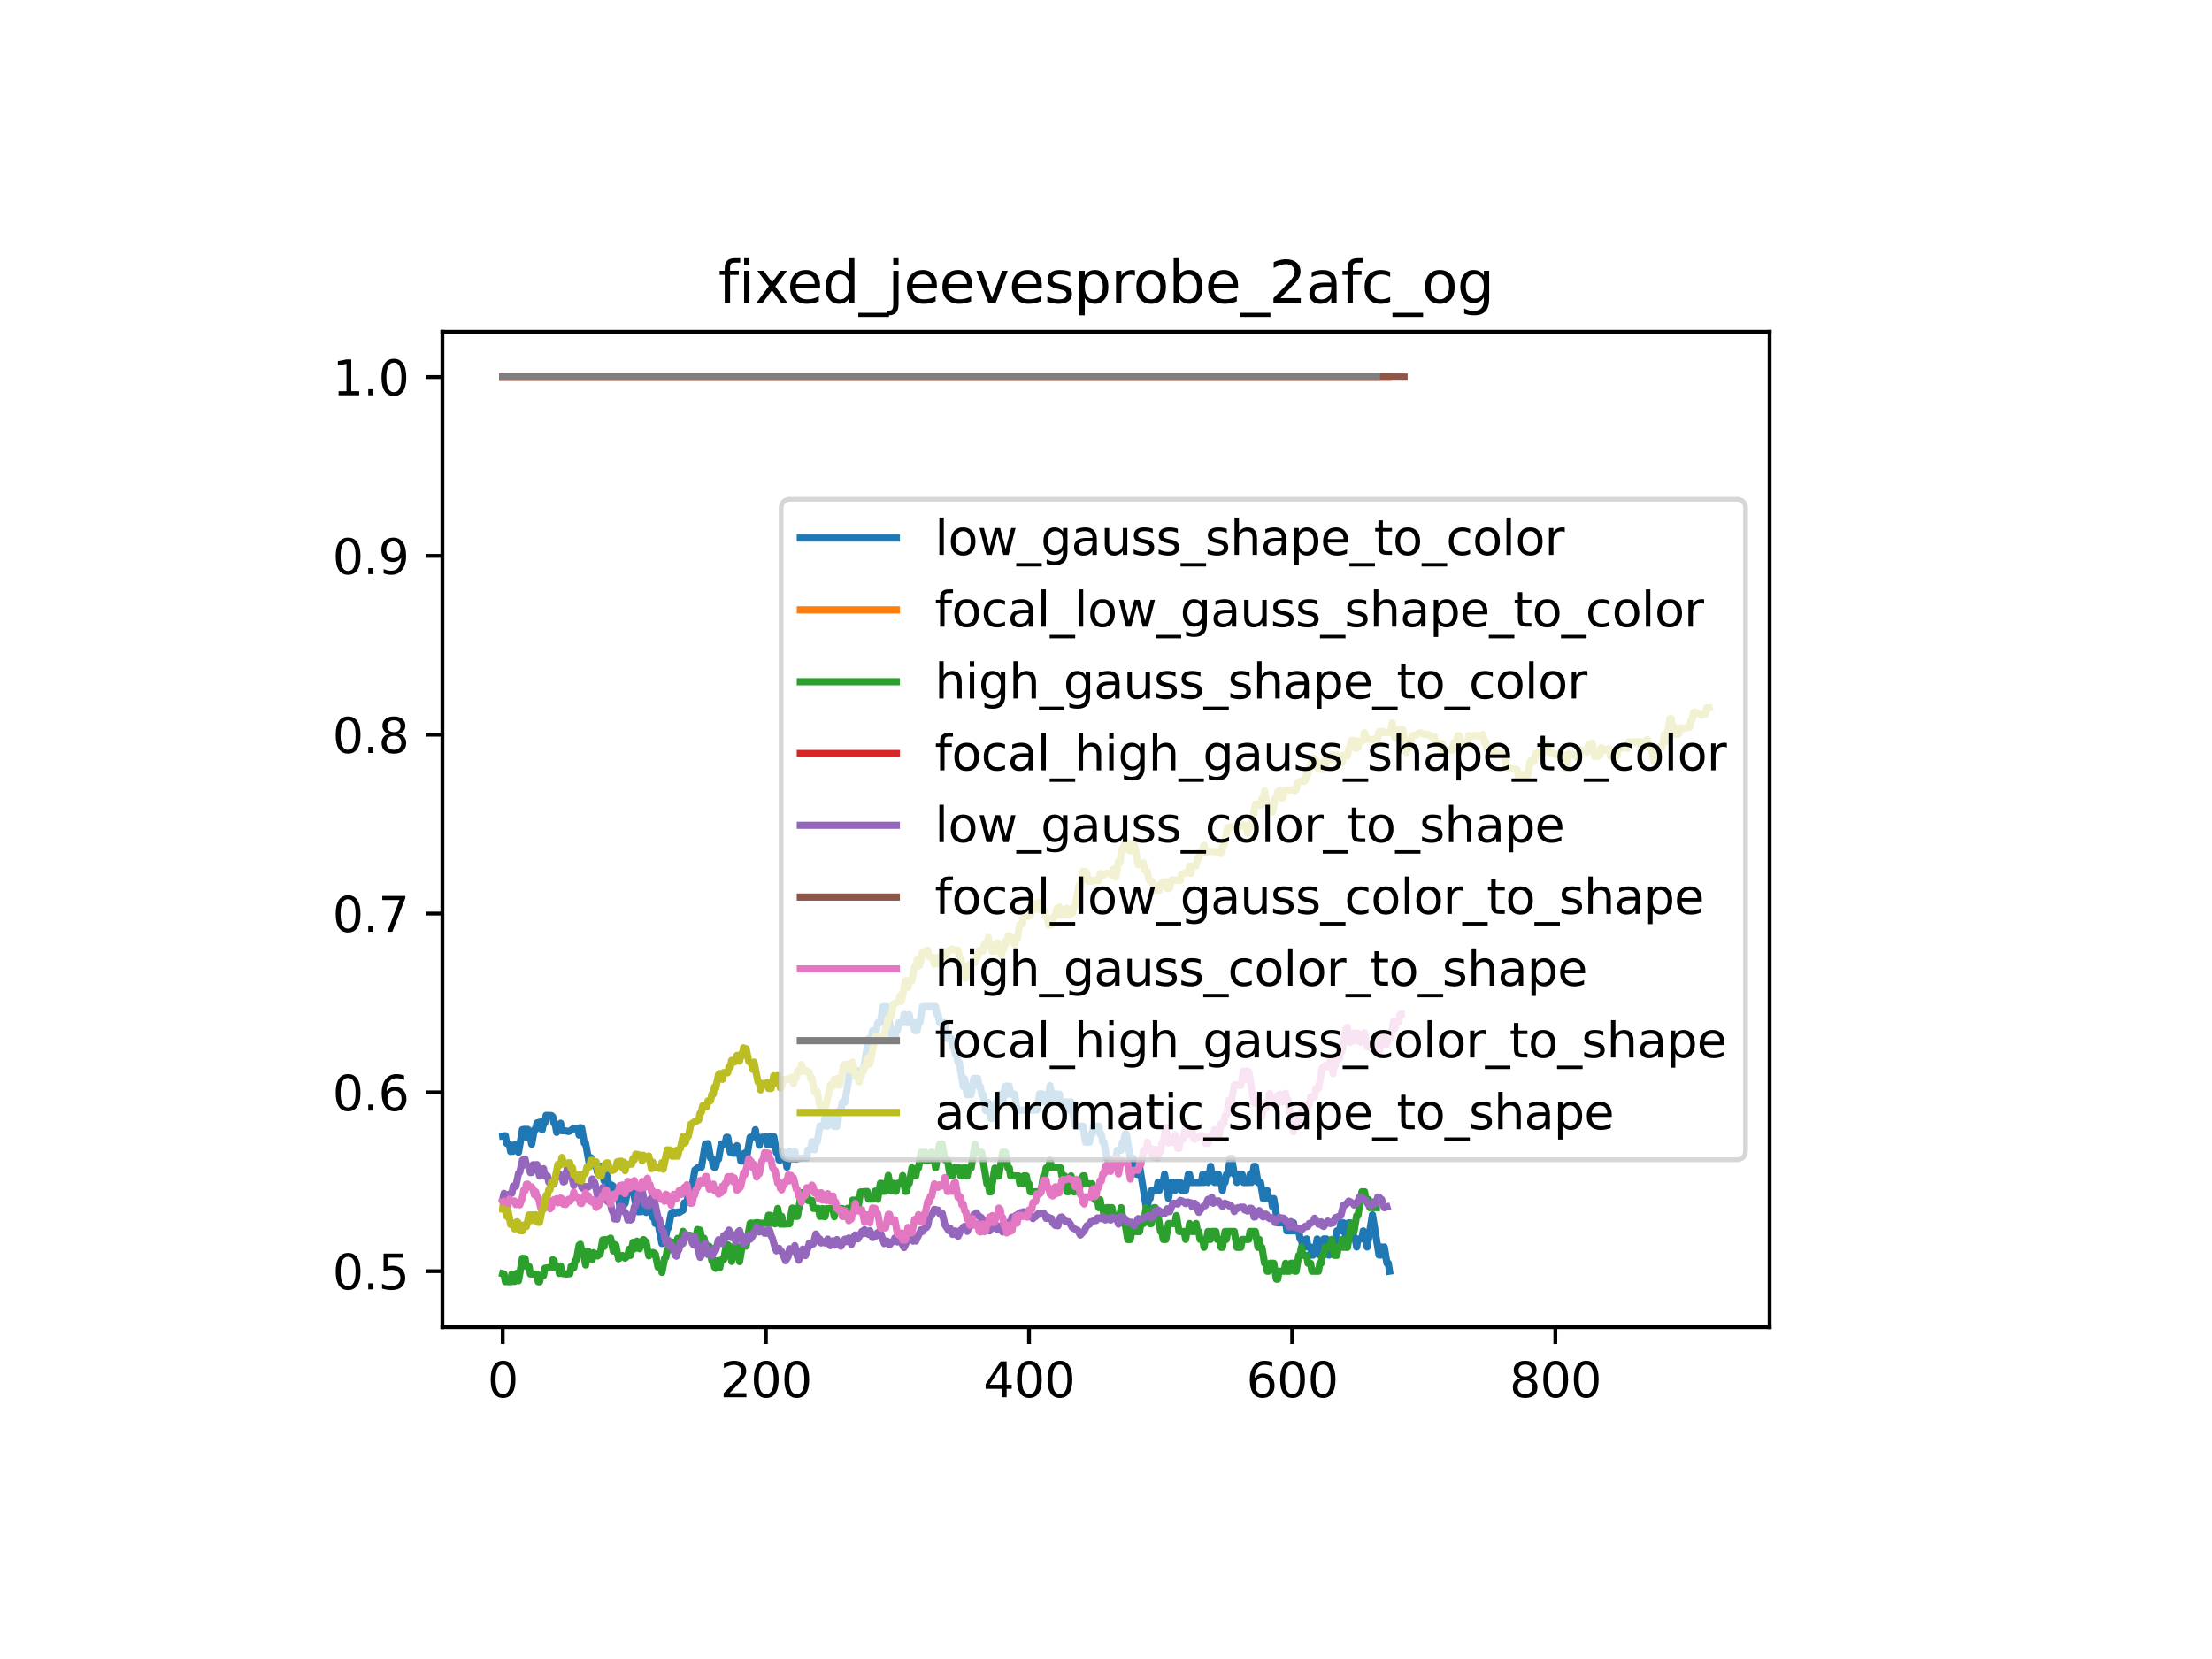 <?xml version="1.0" encoding="utf-8" standalone="no"?>
<!DOCTYPE svg PUBLIC "-//W3C//DTD SVG 1.1//EN"
  "http://www.w3.org/Graphics/SVG/1.1/DTD/svg11.dtd">
<svg xmlns:xlink="http://www.w3.org/1999/xlink" width="460.8pt" height="345.6pt" viewBox="0 0 460.8 345.6" xmlns="http://www.w3.org/2000/svg" version="1.1">
 <defs>
  <style type="text/css">*{stroke-linejoin: round; stroke-linecap: butt}</style>
 </defs>
 <g id="figure_1">
  <g id="patch_1">
   <path d="M 0 345.6 
L 460.8 345.6 
L 460.8 0 
L 0 0 
z
" style="fill: #ffffff"/>
  </g>
  <g id="axes_1">
   <g id="patch_2">
    <path d="M 92.16 276.48 
L 368.64 276.48 
L 368.64 69.12 
L 92.16 69.12 
z
" style="fill: #ffffff"/>
   </g>
   <g id="matplotlib.axis_1">
    <g id="xtick_1">
     <g id="line2d_1">
      <defs>
       <path id="me782ca7dd2" d="M 0 0 
L 0 3.5 
" style="stroke: #000000; stroke-width: 0.8"/>
      </defs>
      <g>
       <use xlink:href="#me782ca7dd2" x="104.727" y="276.48" style="stroke: #000000; stroke-width: 0.8"/>
      </g>
     </g>
     <g id="text_1">
      <!-- 0 -->
      <g transform="translate(101.546 291.078) scale(0.1 -0.1)">
       <defs>
        <path id="DejaVuSans-30" d="M 2034 4250 
Q 1547 4250 1301 3770 
Q 1056 3291 1056 2328 
Q 1056 1369 1301 889 
Q 1547 409 2034 409 
Q 2525 409 2770 889 
Q 3016 1369 3016 2328 
Q 3016 3291 2770 3770 
Q 2525 4250 2034 4250 
z
M 2034 4750 
Q 2819 4750 3233 4129 
Q 3647 3509 3647 2328 
Q 3647 1150 3233 529 
Q 2819 -91 2034 -91 
Q 1250 -91 836 529 
Q 422 1150 422 2328 
Q 422 3509 836 4129 
Q 1250 4750 2034 4750 
z
" transform="scale(0.016)"/>
       </defs>
       <use xlink:href="#DejaVuSans-30"/>
      </g>
     </g>
    </g>
    <g id="xtick_2">
     <g id="line2d_2">
      <g>
       <use xlink:href="#me782ca7dd2" x="159.546" y="276.48" style="stroke: #000000; stroke-width: 0.8"/>
      </g>
     </g>
     <g id="text_2">
      <!-- 200 -->
      <g transform="translate(150.003 291.078) scale(0.1 -0.1)">
       <defs>
        <path id="DejaVuSans-32" d="M 1228 531 
L 3431 531 
L 3431 0 
L 469 0 
L 469 531 
Q 828 903 1448 1529 
Q 2069 2156 2228 2338 
Q 2531 2678 2651 2914 
Q 2772 3150 2772 3378 
Q 2772 3750 2511 3984 
Q 2250 4219 1831 4219 
Q 1534 4219 1204 4116 
Q 875 4013 500 3803 
L 500 4441 
Q 881 4594 1212 4672 
Q 1544 4750 1819 4750 
Q 2544 4750 2975 4387 
Q 3406 4025 3406 3419 
Q 3406 3131 3298 2873 
Q 3191 2616 2906 2266 
Q 2828 2175 2409 1742 
Q 1991 1309 1228 531 
z
" transform="scale(0.016)"/>
       </defs>
       <use xlink:href="#DejaVuSans-32"/>
       <use xlink:href="#DejaVuSans-30" x="63.623"/>
       <use xlink:href="#DejaVuSans-30" x="127.246"/>
      </g>
     </g>
    </g>
    <g id="xtick_3">
     <g id="line2d_3">
      <g>
       <use xlink:href="#me782ca7dd2" x="214.365" y="276.48" style="stroke: #000000; stroke-width: 0.8"/>
      </g>
     </g>
     <g id="text_3">
      <!-- 400 -->
      <g transform="translate(204.822 291.078) scale(0.1 -0.1)">
       <defs>
        <path id="DejaVuSans-34" d="M 2419 4116 
L 825 1625 
L 2419 1625 
L 2419 4116 
z
M 2253 4666 
L 3047 4666 
L 3047 1625 
L 3713 1625 
L 3713 1100 
L 3047 1100 
L 3047 0 
L 2419 0 
L 2419 1100 
L 313 1100 
L 313 1709 
L 2253 4666 
z
" transform="scale(0.016)"/>
       </defs>
       <use xlink:href="#DejaVuSans-34"/>
       <use xlink:href="#DejaVuSans-30" x="63.623"/>
       <use xlink:href="#DejaVuSans-30" x="127.246"/>
      </g>
     </g>
    </g>
    <g id="xtick_4">
     <g id="line2d_4">
      <g>
       <use xlink:href="#me782ca7dd2" x="269.184" y="276.48" style="stroke: #000000; stroke-width: 0.8"/>
      </g>
     </g>
     <g id="text_4">
      <!-- 600 -->
      <g transform="translate(259.641 291.078) scale(0.1 -0.1)">
       <defs>
        <path id="DejaVuSans-36" d="M 2113 2584 
Q 1688 2584 1439 2293 
Q 1191 2003 1191 1497 
Q 1191 994 1439 701 
Q 1688 409 2113 409 
Q 2538 409 2786 701 
Q 3034 994 3034 1497 
Q 3034 2003 2786 2293 
Q 2538 2584 2113 2584 
z
M 3366 4563 
L 3366 3988 
Q 3128 4100 2886 4159 
Q 2644 4219 2406 4219 
Q 1781 4219 1451 3797 
Q 1122 3375 1075 2522 
Q 1259 2794 1537 2939 
Q 1816 3084 2150 3084 
Q 2853 3084 3261 2657 
Q 3669 2231 3669 1497 
Q 3669 778 3244 343 
Q 2819 -91 2113 -91 
Q 1303 -91 875 529 
Q 447 1150 447 2328 
Q 447 3434 972 4092 
Q 1497 4750 2381 4750 
Q 2619 4750 2861 4703 
Q 3103 4656 3366 4563 
z
" transform="scale(0.016)"/>
       </defs>
       <use xlink:href="#DejaVuSans-36"/>
       <use xlink:href="#DejaVuSans-30" x="63.623"/>
       <use xlink:href="#DejaVuSans-30" x="127.246"/>
      </g>
     </g>
    </g>
    <g id="xtick_5">
     <g id="line2d_5">
      <g>
       <use xlink:href="#me782ca7dd2" x="324.004" y="276.48" style="stroke: #000000; stroke-width: 0.8"/>
      </g>
     </g>
     <g id="text_5">
      <!-- 800 -->
      <g transform="translate(314.46 291.078) scale(0.1 -0.1)">
       <defs>
        <path id="DejaVuSans-38" d="M 2034 2216 
Q 1584 2216 1326 1975 
Q 1069 1734 1069 1313 
Q 1069 891 1326 650 
Q 1584 409 2034 409 
Q 2484 409 2743 651 
Q 3003 894 3003 1313 
Q 3003 1734 2745 1975 
Q 2488 2216 2034 2216 
z
M 1403 2484 
Q 997 2584 770 2862 
Q 544 3141 544 3541 
Q 544 4100 942 4425 
Q 1341 4750 2034 4750 
Q 2731 4750 3128 4425 
Q 3525 4100 3525 3541 
Q 3525 3141 3298 2862 
Q 3072 2584 2669 2484 
Q 3125 2378 3379 2068 
Q 3634 1759 3634 1313 
Q 3634 634 3220 271 
Q 2806 -91 2034 -91 
Q 1263 -91 848 271 
Q 434 634 434 1313 
Q 434 1759 690 2068 
Q 947 2378 1403 2484 
z
M 1172 3481 
Q 1172 3119 1398 2916 
Q 1625 2713 2034 2713 
Q 2441 2713 2670 2916 
Q 2900 3119 2900 3481 
Q 2900 3844 2670 4047 
Q 2441 4250 2034 4250 
Q 1625 4250 1398 4047 
Q 1172 3844 1172 3481 
z
" transform="scale(0.016)"/>
       </defs>
       <use xlink:href="#DejaVuSans-38"/>
       <use xlink:href="#DejaVuSans-30" x="63.623"/>
       <use xlink:href="#DejaVuSans-30" x="127.246"/>
      </g>
     </g>
    </g>
   </g>
   <g id="matplotlib.axis_2">
    <g id="ytick_1">
     <g id="line2d_6">
      <defs>
       <path id="md357495f94" d="M 0 0 
L -3.5 0 
" style="stroke: #000000; stroke-width: 0.8"/>
      </defs>
      <g>
       <use xlink:href="#md357495f94" x="92.16" y="264.812" style="stroke: #000000; stroke-width: 0.8"/>
      </g>
     </g>
     <g id="text_6">
      <!-- 0.5 -->
      <g transform="translate(69.257 268.612) scale(0.1 -0.1)">
       <defs>
        <path id="DejaVuSans-2e" d="M 684 794 
L 1344 794 
L 1344 0 
L 684 0 
L 684 794 
z
" transform="scale(0.016)"/>
        <path id="DejaVuSans-35" d="M 691 4666 
L 3169 4666 
L 3169 4134 
L 1269 4134 
L 1269 2991 
Q 1406 3038 1543 3061 
Q 1681 3084 1819 3084 
Q 2600 3084 3056 2656 
Q 3513 2228 3513 1497 
Q 3513 744 3044 326 
Q 2575 -91 1722 -91 
Q 1428 -91 1123 -41 
Q 819 9 494 109 
L 494 744 
Q 775 591 1075 516 
Q 1375 441 1709 441 
Q 2250 441 2565 725 
Q 2881 1009 2881 1497 
Q 2881 1984 2565 2268 
Q 2250 2553 1709 2553 
Q 1456 2553 1204 2497 
Q 953 2441 691 2322 
L 691 4666 
z
" transform="scale(0.016)"/>
       </defs>
       <use xlink:href="#DejaVuSans-30"/>
       <use xlink:href="#DejaVuSans-2e" x="63.623"/>
       <use xlink:href="#DejaVuSans-35" x="95.41"/>
      </g>
     </g>
    </g>
    <g id="ytick_2">
     <g id="line2d_7">
      <g>
       <use xlink:href="#md357495f94" x="92.16" y="227.559" style="stroke: #000000; stroke-width: 0.8"/>
      </g>
     </g>
     <g id="text_7">
      <!-- 0.6 -->
      <g transform="translate(69.257 231.358) scale(0.1 -0.1)">
       <use xlink:href="#DejaVuSans-30"/>
       <use xlink:href="#DejaVuSans-2e" x="63.623"/>
       <use xlink:href="#DejaVuSans-36" x="95.41"/>
      </g>
     </g>
    </g>
    <g id="ytick_3">
     <g id="line2d_8">
      <g>
       <use xlink:href="#md357495f94" x="92.16" y="190.306" style="stroke: #000000; stroke-width: 0.8"/>
      </g>
     </g>
     <g id="text_8">
      <!-- 0.7 -->
      <g transform="translate(69.257 194.105) scale(0.1 -0.1)">
       <defs>
        <path id="DejaVuSans-37" d="M 525 4666 
L 3525 4666 
L 3525 4397 
L 1831 0 
L 1172 0 
L 2766 4134 
L 525 4134 
L 525 4666 
z
" transform="scale(0.016)"/>
       </defs>
       <use xlink:href="#DejaVuSans-30"/>
       <use xlink:href="#DejaVuSans-2e" x="63.623"/>
       <use xlink:href="#DejaVuSans-37" x="95.41"/>
      </g>
     </g>
    </g>
    <g id="ytick_4">
     <g id="line2d_9">
      <g>
       <use xlink:href="#md357495f94" x="92.16" y="153.052" style="stroke: #000000; stroke-width: 0.8"/>
      </g>
     </g>
     <g id="text_9">
      <!-- 0.8 -->
      <g transform="translate(69.257 156.851) scale(0.1 -0.1)">
       <use xlink:href="#DejaVuSans-30"/>
       <use xlink:href="#DejaVuSans-2e" x="63.623"/>
       <use xlink:href="#DejaVuSans-38" x="95.41"/>
      </g>
     </g>
    </g>
    <g id="ytick_5">
     <g id="line2d_10">
      <g>
       <use xlink:href="#md357495f94" x="92.16" y="115.799" style="stroke: #000000; stroke-width: 0.8"/>
      </g>
     </g>
     <g id="text_10">
      <!-- 0.9 -->
      <g transform="translate(69.257 119.598) scale(0.1 -0.1)">
       <defs>
        <path id="DejaVuSans-39" d="M 703 97 
L 703 672 
Q 941 559 1184 500 
Q 1428 441 1663 441 
Q 2288 441 2617 861 
Q 2947 1281 2994 2138 
Q 2813 1869 2534 1725 
Q 2256 1581 1919 1581 
Q 1219 1581 811 2004 
Q 403 2428 403 3163 
Q 403 3881 828 4315 
Q 1253 4750 1959 4750 
Q 2769 4750 3195 4129 
Q 3622 3509 3622 2328 
Q 3622 1225 3098 567 
Q 2575 -91 1691 -91 
Q 1453 -91 1209 -44 
Q 966 3 703 97 
z
M 1959 2075 
Q 2384 2075 2632 2365 
Q 2881 2656 2881 3163 
Q 2881 3666 2632 3958 
Q 2384 4250 1959 4250 
Q 1534 4250 1286 3958 
Q 1038 3666 1038 3163 
Q 1038 2656 1286 2365 
Q 1534 2075 1959 2075 
z
" transform="scale(0.016)"/>
       </defs>
       <use xlink:href="#DejaVuSans-30"/>
       <use xlink:href="#DejaVuSans-2e" x="63.623"/>
       <use xlink:href="#DejaVuSans-39" x="95.41"/>
      </g>
     </g>
    </g>
    <g id="ytick_6">
     <g id="line2d_11">
      <g>
       <use xlink:href="#md357495f94" x="92.16" y="78.545" style="stroke: #000000; stroke-width: 0.8"/>
      </g>
     </g>
     <g id="text_11">
      <!-- 1.0 -->
      <g transform="translate(69.257 82.345) scale(0.1 -0.1)">
       <defs>
        <path id="DejaVuSans-31" d="M 794 531 
L 1825 531 
L 1825 4091 
L 703 3866 
L 703 4441 
L 1819 4666 
L 2450 4666 
L 2450 531 
L 3481 531 
L 3481 0 
L 794 0 
L 794 531 
z
" transform="scale(0.016)"/>
       </defs>
       <use xlink:href="#DejaVuSans-31"/>
       <use xlink:href="#DejaVuSans-2e" x="63.623"/>
       <use xlink:href="#DejaVuSans-30" x="95.41"/>
      </g>
     </g>
    </g>
   </g>
   <g id="line2d_12">
    <path d="M 104.727 236.65 
L 105.275 236.594 
L 105.55 238.193 
L 106.098 238.327 
L 106.372 239.881 
L 106.92 239.817 
L 107.194 238.5 
L 107.742 238.428 
L 108.016 240.048 
L 108.839 235.318 
L 109.387 235.253 
L 109.661 236.92 
L 109.935 235.263 
L 110.209 236.886 
L 110.483 236.839 
L 110.757 238.36 
L 111.306 235.319 
L 111.58 235.312 
L 111.854 233.933 
L 112.676 233.709 
L 112.95 235.363 
L 113.224 233.95 
L 113.498 233.957 
L 113.772 232.346 
L 114.869 232.381 
L 115.143 232.632 
L 115.417 234.008 
L 115.691 234.279 
L 115.965 235.892 
L 116.239 234.291 
L 116.513 234.24 
L 116.787 233.984 
L 117.062 235.559 
L 117.61 235.541 
L 118.432 235.711 
L 118.706 235.609 
L 119.254 235.247 
L 119.528 235.018 
L 120.351 235.086 
L 120.625 236.45 
L 120.899 234.902 
L 121.173 234.988 
L 121.721 238.139 
L 121.995 238.198 
L 122.818 242.714 
L 123.092 241.176 
L 123.366 242.734 
L 123.64 242.643 
L 123.914 242.891 
L 124.188 242.826 
L 124.462 244.211 
L 124.736 244.45 
L 125.01 242.923 
L 125.284 244.343 
L 125.559 244.599 
L 125.833 245.973 
L 126.107 246.024 
L 126.381 244.632 
L 126.929 247.42 
L 127.477 246.879 
L 127.751 247.139 
L 128.025 248.699 
L 128.574 248.209 
L 129.122 251.275 
L 129.396 251 
L 129.67 249.434 
L 129.944 250.995 
L 130.218 250.724 
L 131.04 246.518 
L 131.315 246.265 
L 131.589 246.542 
L 132.685 252.158 
L 132.959 252.432 
L 133.233 252.161 
L 133.507 252.439 
L 134.055 249.63 
L 134.604 252.58 
L 134.878 251.015 
L 135.152 250.739 
L 135.426 252.291 
L 135.7 252.179 
L 135.974 253.598 
L 136.248 253.335 
L 136.522 254.884 
L 136.796 253.47 
L 137.893 259.053 
L 138.441 256.03 
L 138.715 257.423 
L 138.989 256.009 
L 139.263 255.76 
L 139.811 252.807 
L 140.086 252.529 
L 140.36 252.476 
L 140.634 252.712 
L 141.182 252.479 
L 141.456 252.604 
L 142.004 252.244 
L 142.278 252.128 
L 142.552 250.584 
L 143.101 250.47 
L 143.649 247.341 
L 143.923 247.091 
L 144.197 247.032 
L 144.745 243.757 
L 145.567 243.132 
L 145.842 243.037 
L 146.116 243.14 
L 146.938 238.319 
L 147.486 238.23 
L 148.034 241.276 
L 148.308 241.327 
L 148.583 242.939 
L 148.857 243.218 
L 149.131 242.965 
L 149.405 241.546 
L 149.679 241.493 
L 150.227 238.297 
L 151.049 238.32 
L 151.323 236.919 
L 151.598 236.909 
L 152.146 240.091 
L 152.42 239.983 
L 152.694 240.23 
L 153.242 240.222 
L 153.516 238.657 
L 153.79 240.283 
L 154.064 240.241 
L 154.339 241.868 
L 154.887 241.867 
L 155.161 240.2 
L 155.435 241.772 
L 156.257 236.924 
L 157.079 236.759 
L 157.354 235.336 
L 157.628 237.012 
L 157.902 236.913 
L 158.176 238.576 
L 158.45 236.95 
L 159.272 236.856 
L 159.546 236.796 
L 159.82 238.422 
L 160.095 238.381 
L 160.369 236.756 
L 160.643 238.323 
L 160.917 238.35 
L 161.191 236.787 
L 161.739 240.101 
L 162.013 239.996 
L 162.287 241.66 
L 162.561 241.633 
L 162.835 239.962 
L 163.11 239.908 
L 163.384 241.573 
L 163.658 241.522 
L 163.932 243.142 
L 164.48 239.801 
L 164.754 241.44 
L 165.302 241.434 
L 165.576 239.86 
L 165.851 241.474 
L 166.399 241.322 
L 167.495 241.22 
L 168.043 241.216 
L 168.317 239.544 
L 168.866 239.466 
L 169.14 237.801 
L 169.414 237.906 
L 169.688 239.534 
L 169.962 237.856 
L 170.236 237.907 
L 170.784 234.565 
L 171.607 234.533 
L 171.881 232.918 
L 172.155 234.569 
L 172.429 234.587 
L 172.703 232.935 
L 173.525 233.006 
L 173.799 234.671 
L 174.347 234.644 
L 174.896 231.291 
L 175.17 231.254 
L 175.444 229.626 
L 175.992 229.638 
L 177.088 223.054 
L 177.363 223.068 
L 177.637 221.398 
L 177.911 223.062 
L 178.733 223.051 
L 179.007 224.729 
L 179.281 223.064 
L 179.829 223.062 
L 180.926 216.405 
L 181.2 218.076 
L 181.748 214.731 
L 182.57 214.733 
L 182.844 213.056 
L 183.393 213.025 
L 183.941 209.706 
L 184.215 209.702 
L 184.489 211.38 
L 184.763 209.702 
L 185.86 216.403 
L 186.408 216.379 
L 186.682 214.705 
L 186.956 214.707 
L 187.23 213.035 
L 188.052 213.031 
L 188.326 211.353 
L 188.6 211.35 
L 188.875 213.027 
L 189.149 213.031 
L 189.423 211.36 
L 189.697 213.037 
L 190.245 213.033 
L 190.519 214.698 
L 190.793 213.022 
L 191.067 214.7 
L 191.341 213.034 
L 191.616 213.034 
L 192.164 209.703 
L 194.905 209.687 
L 195.179 211.351 
L 195.453 211.358 
L 195.727 213.036 
L 196.823 213.029 
L 197.372 216.36 
L 198.194 216.332 
L 198.468 218.01 
L 198.742 217.996 
L 199.016 219.676 
L 199.29 219.674 
L 199.564 221.353 
L 199.838 221.352 
L 200.661 226.37 
L 200.935 224.694 
L 201.483 228.052 
L 202.305 228.021 
L 202.853 224.662 
L 203.676 224.665 
L 203.95 226.344 
L 204.224 226.337 
L 204.498 228.014 
L 204.772 228.012 
L 205.32 231.349 
L 205.594 231.352 
L 205.868 229.672 
L 206.417 233 
L 206.691 233 
L 206.965 231.321 
L 207.239 231.321 
L 207.513 229.643 
L 207.787 229.643 
L 208.061 227.965 
L 208.609 227.958 
L 208.884 229.623 
L 209.432 226.265 
L 209.706 226.263 
L 209.98 227.935 
L 210.254 226.256 
L 210.528 227.936 
L 211.35 227.934 
L 211.899 231.292 
L 216.01 231.22 
L 216.558 227.861 
L 217.106 227.86 
L 217.38 229.537 
L 217.929 229.536 
L 218.203 227.857 
L 218.477 227.856 
L 218.751 226.184 
L 219.299 229.543 
L 219.573 229.569 
L 219.847 227.891 
L 220.121 227.891 
L 220.396 229.571 
L 220.67 227.905 
L 220.944 229.585 
L 222.04 229.568 
L 222.314 231.247 
L 222.588 229.571 
L 223.136 229.571 
L 223.959 234.61 
L 225.603 234.603 
L 226.152 237.962 
L 226.974 237.95 
L 227.248 236.278 
L 227.522 236.278 
L 227.796 234.598 
L 228.892 234.6 
L 229.167 236.279 
L 229.441 236.279 
L 229.715 237.958 
L 229.989 237.944 
L 230.537 241.302 
L 230.811 241.303 
L 231.085 242.983 
L 231.908 242.978 
L 232.182 241.298 
L 232.456 241.299 
L 232.73 239.62 
L 233.552 239.611 
L 233.826 237.933 
L 234.1 237.932 
L 234.374 236.255 
L 234.648 236.254 
L 235.471 241.293 
L 236.019 241.278 
L 236.293 242.957 
L 236.567 242.957 
L 236.841 244.636 
L 237.115 244.636 
L 237.389 242.957 
L 238.76 251.355 
L 239.034 251.355 
L 239.308 249.675 
L 239.582 249.675 
L 239.856 247.995 
L 240.953 247.996 
L 241.227 246.316 
L 241.501 247.994 
L 241.775 246.314 
L 242.323 246.315 
L 242.597 244.635 
L 243.42 249.674 
L 243.968 246.315 
L 244.516 246.315 
L 244.79 247.995 
L 245.064 246.317 
L 245.886 246.317 
L 246.16 247.997 
L 246.983 247.997 
L 247.531 244.652 
L 247.805 244.652 
L 248.079 246.332 
L 250.272 246.333 
L 250.546 244.653 
L 250.82 246.333 
L 251.094 244.653 
L 251.368 244.653 
L 251.642 246.333 
L 252.191 242.973 
L 252.465 244.652 
L 252.739 244.652 
L 253.013 246.332 
L 253.287 244.652 
L 253.561 246.332 
L 253.835 244.652 
L 254.109 246.332 
L 254.383 246.332 
L 254.657 248.011 
L 254.932 246.332 
L 255.206 246.332 
L 255.48 244.652 
L 255.754 244.652 
L 256.302 241.292 
L 256.576 241.292 
L 257.124 244.652 
L 257.398 244.652 
L 257.672 246.332 
L 257.947 244.652 
L 258.769 244.652 
L 259.043 246.332 
L 260.139 246.332 
L 260.413 244.652 
L 260.688 246.332 
L 261.236 242.977 
L 261.51 242.977 
L 262.058 246.337 
L 262.606 246.337 
L 263.154 249.696 
L 263.428 249.696 
L 263.703 248.017 
L 263.977 248.017 
L 264.251 249.696 
L 264.799 249.696 
L 265.073 251.376 
L 265.347 249.696 
L 266.169 254.735 
L 267.814 254.736 
L 268.088 256.415 
L 269.184 256.415 
L 269.459 254.736 
L 269.733 256.416 
L 270.555 256.416 
L 270.829 258.095 
L 271.103 258.096 
L 271.377 259.775 
L 271.925 259.775 
L 272.2 258.098 
L 272.474 259.778 
L 273.022 259.778 
L 273.296 261.458 
L 273.57 261.458 
L 273.844 259.778 
L 274.118 259.778 
L 274.392 258.098 
L 274.94 261.458 
L 275.215 259.778 
L 275.489 259.778 
L 275.763 258.098 
L 276.311 258.098 
L 276.859 261.458 
L 277.133 259.778 
L 277.956 259.778 
L 278.504 256.419 
L 279.052 256.419 
L 279.326 254.739 
L 279.6 256.418 
L 279.874 254.739 
L 280.422 258.098 
L 280.971 254.739 
L 281.245 254.739 
L 281.519 256.418 
L 281.793 256.418 
L 282.067 258.098 
L 282.341 258.098 
L 282.615 259.778 
L 282.889 258.098 
L 283.712 258.097 
L 283.986 256.417 
L 284.26 258.097 
L 284.534 258.097 
L 284.808 259.776 
L 285.904 253.057 
L 287.275 261.455 
L 287.549 261.455 
L 287.823 259.776 
L 288.097 261.456 
L 288.371 259.776 
L 288.919 263.133 
L 289.193 263.133 
L 289.468 264.813 
L 289.468 264.813 
" clip-path="url(#pc7a04a7259)" style="fill: none; stroke: #1f77b4; stroke-width: 1.5; stroke-linecap: square"/>
   </g>
   <g id="line2d_13">
    <path d="M 104.727 78.545 
L 289.193 78.545 
L 289.193 78.545 
" clip-path="url(#pc7a04a7259)" style="fill: none; stroke: #ff7f0e; stroke-width: 1.5; stroke-linecap: square"/>
   </g>
   <g id="line2d_14">
    <path d="M 104.727 265.325 
L 105.001 265.39 
L 105.275 266.999 
L 105.824 266.998 
L 106.372 267.026 
L 106.646 265.398 
L 106.92 266.93 
L 107.194 266.96 
L 107.468 265.36 
L 107.742 265.238 
L 108.016 266.813 
L 108.839 262.112 
L 109.387 262.181 
L 109.661 263.811 
L 110.209 263.81 
L 110.483 265.398 
L 111.854 265.404 
L 112.128 267.031 
L 112.402 267.031 
L 112.676 265.654 
L 113.224 265.728 
L 113.498 264.21 
L 114.869 263.977 
L 115.143 262.409 
L 115.417 262.633 
L 115.691 264.14 
L 115.965 263.882 
L 116.239 263.808 
L 116.513 265.283 
L 116.787 263.717 
L 117.062 265.222 
L 117.336 265.353 
L 117.61 265.31 
L 117.884 265.425 
L 118.706 265.332 
L 118.98 263.8 
L 119.254 264.073 
L 119.528 264.109 
L 119.803 262.597 
L 120.077 262.47 
L 120.625 259.39 
L 120.899 259.194 
L 121.173 260.556 
L 121.447 260.524 
L 121.995 263.526 
L 122.543 260.649 
L 122.818 262.156 
L 123.092 262.127 
L 123.366 262.394 
L 123.64 260.948 
L 123.914 261.083 
L 124.462 261.64 
L 124.736 261.375 
L 125.01 261.299 
L 125.559 258.289 
L 125.833 259.662 
L 126.107 258.212 
L 126.381 258.479 
L 126.929 258.066 
L 127.203 257.919 
L 127.751 260.611 
L 128.025 259.247 
L 128.299 259.382 
L 128.848 262.25 
L 129.67 261.549 
L 130.218 262.105 
L 130.766 261.601 
L 131.04 260.234 
L 131.315 261.532 
L 131.863 258.803 
L 132.137 260.169 
L 132.411 259.919 
L 132.685 258.554 
L 132.959 258.775 
L 133.233 260.139 
L 133.507 258.772 
L 134.055 258.225 
L 134.604 258.787 
L 135.152 261.619 
L 135.974 260.91 
L 136.248 261.007 
L 136.522 261.273 
L 137.071 263.985 
L 137.345 263.837 
L 137.619 263.561 
L 137.893 265.067 
L 138.441 262.175 
L 138.715 261.92 
L 138.989 260.347 
L 139.263 260.474 
L 139.537 260.389 
L 139.811 260.132 
L 140.086 258.767 
L 140.634 259.202 
L 140.908 259.343 
L 141.182 257.966 
L 141.456 259.577 
L 141.73 259.449 
L 142.278 256.51 
L 142.552 258.025 
L 143.375 257.573 
L 143.649 257.31 
L 144.197 257.474 
L 144.471 258.982 
L 144.745 257.462 
L 145.019 257.505 
L 145.293 256.131 
L 145.842 256.278 
L 146.39 259.453 
L 146.664 257.941 
L 146.938 259.54 
L 147.212 259.668 
L 147.486 259.537 
L 147.76 259.614 
L 148.308 262.698 
L 148.583 262.437 
L 148.857 263.958 
L 149.131 264.22 
L 149.405 262.615 
L 149.679 264.133 
L 149.953 264.056 
L 150.227 262.474 
L 150.775 262.36 
L 151.323 259.259 
L 151.598 259.288 
L 151.872 259.548 
L 152.42 262.793 
L 152.968 259.661 
L 153.242 259.53 
L 153.516 259.57 
L 154.064 262.832 
L 154.613 259.575 
L 155.435 259.572 
L 156.257 254.846 
L 156.531 254.778 
L 156.805 256.302 
L 157.079 256.316 
L 157.354 254.737 
L 157.902 254.701 
L 158.45 254.873 
L 158.724 254.802 
L 159.272 254.856 
L 159.82 254.772 
L 160.095 253.147 
L 160.369 253.163 
L 160.643 254.801 
L 160.917 254.821 
L 161.191 253.294 
L 161.465 254.936 
L 162.013 251.744 
L 162.561 255.006 
L 162.835 253.36 
L 163.11 255 
L 164.48 254.936 
L 165.028 251.674 
L 165.302 251.716 
L 165.576 253.366 
L 166.125 253.389 
L 166.947 248.469 
L 167.769 248.434 
L 168.043 248.437 
L 168.317 250.089 
L 169.14 250.08 
L 169.414 251.728 
L 170.51 251.733 
L 170.784 253.385 
L 171.058 253.382 
L 171.332 251.765 
L 171.607 253.417 
L 171.881 253.432 
L 172.155 251.781 
L 173.251 251.775 
L 173.525 251.845 
L 173.799 253.463 
L 174.073 251.81 
L 175.444 251.756 
L 175.718 253.344 
L 176.266 253.357 
L 176.54 251.715 
L 177.363 251.649 
L 177.637 250.002 
L 177.911 251.644 
L 178.185 249.998 
L 178.459 251.584 
L 178.733 251.598 
L 179.281 248.295 
L 180.652 248.205 
L 180.926 249.787 
L 182.022 249.777 
L 182.296 248.123 
L 182.57 248.162 
L 182.844 249.815 
L 183.393 246.508 
L 183.667 246.51 
L 183.941 248.163 
L 184.489 248.159 
L 185.037 244.856 
L 185.585 248.096 
L 185.86 248.096 
L 186.134 246.509 
L 186.408 248.165 
L 186.682 248.163 
L 186.956 246.508 
L 187.504 246.468 
L 187.778 246.535 
L 188.052 244.884 
L 188.6 248.182 
L 188.875 248.168 
L 189.149 246.511 
L 189.423 246.516 
L 189.971 243.264 
L 190.245 244.912 
L 190.793 244.907 
L 191.067 243.29 
L 191.341 243.312 
L 191.89 240.021 
L 192.164 240.019 
L 192.438 241.675 
L 192.712 240.02 
L 192.986 241.671 
L 193.808 241.633 
L 194.082 239.998 
L 194.356 241.652 
L 194.631 241.638 
L 194.905 243.281 
L 195.727 238.313 
L 196.275 238.313 
L 196.823 241.61 
L 197.372 241.596 
L 197.92 244.904 
L 198.468 244.9 
L 198.742 243.256 
L 199.838 243.28 
L 200.112 244.932 
L 200.387 244.938 
L 200.661 243.29 
L 201.209 243.309 
L 201.483 244.963 
L 201.757 243.311 
L 202.305 243.314 
L 203.128 238.361 
L 203.402 240.015 
L 204.498 240.02 
L 205.594 246.642 
L 205.868 246.637 
L 206.143 248.292 
L 206.417 248.294 
L 207.239 243.331 
L 207.513 244.987 
L 208.061 244.983 
L 208.884 240.015 
L 209.432 240.006 
L 209.98 243.312 
L 210.254 243.318 
L 210.528 244.97 
L 212.173 244.959 
L 212.447 246.611 
L 212.995 246.617 
L 213.269 244.963 
L 213.817 244.961 
L 214.091 246.617 
L 214.365 246.616 
L 214.64 248.273 
L 216.832 248.267 
L 217.38 244.954 
L 217.655 244.952 
L 217.929 243.294 
L 218.477 243.29 
L 218.751 241.633 
L 219.025 243.29 
L 220.944 243.29 
L 221.218 244.947 
L 221.766 244.947 
L 222.314 248.261 
L 222.588 248.261 
L 223.136 244.948 
L 223.685 248.263 
L 223.959 248.264 
L 224.233 246.606 
L 224.507 246.606 
L 224.781 248.263 
L 225.055 246.607 
L 225.329 246.611 
L 225.603 244.953 
L 225.877 244.951 
L 226.152 246.609 
L 227.522 246.609 
L 228.07 249.924 
L 228.618 249.924 
L 228.892 251.582 
L 229.167 249.924 
L 229.441 251.581 
L 229.715 251.581 
L 229.989 253.237 
L 230.263 253.236 
L 230.537 251.579 
L 231.085 251.574 
L 231.359 253.232 
L 231.633 251.574 
L 231.908 253.231 
L 233.278 253.231 
L 233.552 251.574 
L 234.1 254.888 
L 234.374 254.888 
L 234.923 258.203 
L 235.471 258.206 
L 236.019 254.896 
L 236.293 254.894 
L 236.567 256.552 
L 237.389 256.55 
L 237.664 254.893 
L 238.212 254.893 
L 238.76 251.578 
L 239.034 253.236 
L 239.308 253.236 
L 239.582 254.893 
L 239.856 254.894 
L 240.404 251.579 
L 240.679 251.577 
L 240.953 253.235 
L 241.227 253.235 
L 241.775 256.547 
L 242.049 256.546 
L 242.323 258.201 
L 242.871 258.2 
L 243.42 254.884 
L 244.79 254.883 
L 245.064 253.226 
L 245.612 256.535 
L 246.709 256.535 
L 246.983 258.192 
L 247.257 256.535 
L 247.531 256.534 
L 247.805 254.877 
L 248.079 256.532 
L 248.901 256.531 
L 249.176 254.876 
L 249.45 256.534 
L 249.724 256.535 
L 249.998 258.192 
L 250.546 258.192 
L 250.82 259.849 
L 251.094 258.192 
L 251.368 258.192 
L 251.642 256.534 
L 251.916 258.191 
L 252.191 258.193 
L 252.465 256.535 
L 253.287 256.534 
L 253.561 258.191 
L 254.109 258.191 
L 254.383 259.849 
L 254.657 259.849 
L 255.206 256.534 
L 255.48 258.19 
L 255.754 256.534 
L 257.124 256.534 
L 257.672 259.849 
L 258.495 259.849 
L 258.769 258.192 
L 260.139 258.192 
L 260.413 256.534 
L 261.51 256.535 
L 262.058 259.85 
L 262.332 258.192 
L 262.606 259.85 
L 262.88 259.85 
L 263.428 263.164 
L 263.703 263.166 
L 263.977 264.823 
L 264.251 264.823 
L 264.525 263.166 
L 265.347 263.166 
L 265.895 266.48 
L 266.169 266.48 
L 266.444 264.823 
L 267.54 264.823 
L 267.814 263.166 
L 268.088 264.823 
L 268.636 264.823 
L 268.91 263.166 
L 269.459 263.166 
L 269.733 264.824 
L 270.007 264.824 
L 270.555 261.508 
L 270.829 261.508 
L 271.103 259.851 
L 271.377 261.509 
L 272.2 261.508 
L 272.474 263.166 
L 273.022 263.166 
L 273.296 264.824 
L 274.666 264.824 
L 274.94 263.167 
L 275.215 263.167 
L 275.489 261.509 
L 275.763 261.509 
L 276.037 259.851 
L 277.133 259.85 
L 277.407 258.193 
L 277.956 261.508 
L 278.504 261.508 
L 278.778 259.85 
L 279.326 259.85 
L 279.6 258.193 
L 279.874 259.85 
L 280.148 258.192 
L 280.422 259.85 
L 280.697 259.85 
L 281.519 254.878 
L 281.793 254.878 
L 282.067 256.535 
L 282.615 253.22 
L 282.889 253.22 
L 283.712 248.247 
L 283.986 249.905 
L 284.26 248.248 
L 284.534 249.906 
L 285.082 249.906 
L 285.356 251.564 
L 286.727 251.564 
L 286.727 251.564 
" clip-path="url(#pc7a04a7259)" style="fill: none; stroke: #2ca02c; stroke-width: 1.5; stroke-linecap: square"/>
   </g>
   <g id="line2d_15">
    <path d="M 104.727 78.545 
L 289.193 78.545 
L 289.193 78.545 
" clip-path="url(#pc7a04a7259)" style="fill: none; stroke: #d62728; stroke-width: 1.5; stroke-linecap: square"/>
   </g>
   <g id="line2d_16">
    <path d="M 104.727 249.793 
L 105.001 248.601 
L 105.275 249.979 
L 105.55 249.944 
L 105.824 250.09 
L 106.098 248.752 
L 106.646 248.561 
L 106.92 247.088 
L 107.468 247.13 
L 108.016 244.43 
L 108.291 244.169 
L 108.839 241.682 
L 109.387 241.45 
L 109.661 242.756 
L 110.209 243.05 
L 110.483 244.273 
L 110.757 244.251 
L 111.031 242.631 
L 111.306 242.631 
L 111.58 242.744 
L 111.854 242.598 
L 112.402 244.997 
L 112.676 243.691 
L 112.95 243.774 
L 113.224 243.45 
L 113.498 244.894 
L 113.772 244.822 
L 114.047 244.964 
L 114.321 246.25 
L 114.595 246.624 
L 115.143 246.615 
L 115.417 246.647 
L 115.691 245.345 
L 116.513 245.04 
L 116.787 244.748 
L 117.062 244.896 
L 117.336 246.21 
L 117.61 246.129 
L 118.158 243.426 
L 118.432 243.151 
L 118.706 244.338 
L 118.98 244.484 
L 119.528 246.971 
L 119.803 245.633 
L 120.077 245.936 
L 120.351 245.917 
L 120.625 244.768 
L 121.173 247.323 
L 121.447 247.568 
L 121.721 247.514 
L 121.995 247.175 
L 122.543 247.3 
L 122.818 246.976 
L 123.092 246.941 
L 123.366 245.603 
L 123.914 246.378 
L 124.462 249.081 
L 124.736 248.711 
L 125.01 248.817 
L 125.284 248.754 
L 125.559 247.379 
L 125.833 248.499 
L 126.107 248.806 
L 126.381 250.133 
L 126.929 250.539 
L 127.203 250.816 
L 127.477 252.199 
L 127.751 252.572 
L 128.025 253.939 
L 128.299 252.884 
L 128.574 253.986 
L 129.122 251.265 
L 129.396 251.511 
L 129.67 251.366 
L 129.944 252.354 
L 130.492 252.875 
L 130.766 254.132 
L 131.04 253.948 
L 131.315 254.166 
L 131.589 254.03 
L 132.137 251.402 
L 132.411 251.127 
L 132.959 248.72 
L 133.233 248.938 
L 133.507 247.61 
L 133.781 248.095 
L 134.33 250.798 
L 134.604 251.091 
L 134.878 250.946 
L 135.152 251.192 
L 135.426 249.937 
L 135.7 249.536 
L 135.974 249.843 
L 136.248 249.724 
L 137.071 253.681 
L 137.345 253.943 
L 137.893 256.262 
L 138.167 256.48 
L 138.715 258.946 
L 139.263 258.391 
L 139.537 259.689 
L 139.811 259.234 
L 140.36 260.215 
L 140.634 261.471 
L 140.908 261.688 
L 141.182 260.71 
L 141.456 260.277 
L 141.73 258.624 
L 142.278 259.04 
L 142.827 257.054 
L 143.649 257.855 
L 143.923 257.7 
L 144.197 258.919 
L 144.471 259.316 
L 144.745 257.663 
L 145.842 261.933 
L 146.116 261.58 
L 146.664 259.335 
L 146.938 258.995 
L 147.486 261.366 
L 148.034 260.669 
L 148.308 261.589 
L 148.583 261.065 
L 148.857 260.02 
L 149.131 260.413 
L 149.679 258.25 
L 150.227 258.756 
L 150.501 259.074 
L 150.775 257.421 
L 151.049 257.932 
L 151.323 257 
L 151.598 257.398 
L 151.872 256.25 
L 152.146 257.348 
L 152.42 257.819 
L 152.694 257.204 
L 152.968 257.614 
L 153.242 258.666 
L 153.79 256.599 
L 154.064 256.357 
L 154.887 259.129 
L 155.435 258.666 
L 155.709 257.532 
L 155.983 257.368 
L 156.257 258.161 
L 156.531 257.884 
L 156.805 257.44 
L 157.079 256.65 
L 157.354 256.432 
L 157.628 255.602 
L 157.902 256.493 
L 158.176 256.641 
L 158.724 256.095 
L 158.998 256.369 
L 159.272 256.916 
L 159.546 256.556 
L 159.82 256.922 
L 160.095 256.114 
L 160.369 256.405 
L 160.643 257.426 
L 160.917 257.977 
L 161.465 259.941 
L 161.739 260.584 
L 162.013 260.458 
L 162.287 260.053 
L 162.561 260.542 
L 162.835 260.736 
L 163.658 262.65 
L 164.206 261.755 
L 164.48 260.134 
L 165.028 260.681 
L 165.302 260.241 
L 165.576 259.485 
L 166.125 261.82 
L 166.399 262.52 
L 167.221 260.217 
L 167.769 261.57 
L 168.317 259.953 
L 168.591 258.951 
L 168.866 259.404 
L 169.14 258.904 
L 169.414 259.141 
L 169.962 257.063 
L 170.236 257.534 
L 170.51 258.519 
L 170.784 258.08 
L 171.058 258.933 
L 171.607 258.658 
L 171.881 258.945 
L 172.429 258.125 
L 172.703 259.134 
L 172.977 259.487 
L 173.251 259.29 
L 173.525 258.49 
L 173.799 259.37 
L 174.347 258.225 
L 174.896 259.42 
L 175.17 259.604 
L 175.992 258.155 
L 176.266 258.675 
L 176.54 258.05 
L 176.814 257.895 
L 177.088 258.202 
L 177.363 259.246 
L 177.911 257.561 
L 178.185 257.246 
L 178.733 258.081 
L 179.555 256.514 
L 179.829 257.007 
L 180.103 256.153 
L 180.378 256.936 
L 180.652 256.504 
L 180.926 257.159 
L 181.2 256.353 
L 181.474 256.899 
L 181.748 257.803 
L 182.022 257.742 
L 182.296 257.29 
L 182.57 257.468 
L 182.844 256.762 
L 183.119 257.232 
L 183.393 256.749 
L 184.215 259.069 
L 184.763 258.512 
L 185.311 259.324 
L 185.86 258.633 
L 186.134 258.633 
L 186.408 257.885 
L 186.956 258.723 
L 187.23 258.044 
L 187.504 258.612 
L 187.778 258.792 
L 188.326 259.905 
L 189.149 258.112 
L 189.423 258.237 
L 189.697 257.45 
L 189.971 257.821 
L 190.245 258.556 
L 190.519 258.086 
L 190.793 258.521 
L 191.89 256.168 
L 192.164 256.543 
L 192.712 255.731 
L 192.986 255.731 
L 193.26 255.304 
L 193.534 253.839 
L 194.082 253.208 
L 194.631 251.924 
L 194.905 251.98 
L 195.179 252.335 
L 195.453 252.104 
L 195.727 252.808 
L 196.001 253.071 
L 196.275 252.74 
L 196.823 255.123 
L 197.646 256.376 
L 197.92 255.857 
L 198.468 257.16 
L 198.742 256.58 
L 199.016 256.41 
L 199.29 256.756 
L 199.564 257.558 
L 199.838 257.062 
L 200.112 256.252 
L 200.387 256.286 
L 200.661 255.652 
L 200.935 255.487 
L 201.483 256.519 
L 202.031 255.273 
L 202.305 253.852 
L 202.579 253.661 
L 202.853 253.014 
L 203.128 253.017 
L 203.402 252.667 
L 203.95 253.409 
L 204.224 253.486 
L 204.498 253.716 
L 205.046 254.801 
L 205.32 254.896 
L 205.594 255.906 
L 205.868 255.984 
L 206.143 256.412 
L 206.417 255.699 
L 206.691 255.902 
L 206.965 255.514 
L 207.239 255.781 
L 207.513 255.588 
L 207.787 256.117 
L 208.061 255.431 
L 208.335 255.396 
L 208.884 256.642 
L 209.158 256.477 
L 209.432 255.787 
L 209.706 255.669 
L 210.254 254.568 
L 210.528 254.963 
L 210.802 253.541 
L 211.076 253.733 
L 211.624 253.189 
L 211.899 253.256 
L 212.173 252.858 
L 212.447 253.106 
L 212.721 252.562 
L 212.995 253.036 
L 213.269 252.422 
L 213.543 253.161 
L 213.817 253.154 
L 214.091 253.515 
L 214.365 253.134 
L 214.64 253.18 
L 214.914 253.423 
L 215.188 253.855 
L 215.462 253.5 
L 215.736 253.442 
L 216.284 252.821 
L 216.558 252.947 
L 216.832 252.752 
L 217.106 252.802 
L 217.38 252.707 
L 217.655 253.098 
L 217.929 253.809 
L 218.203 253.465 
L 218.477 253.637 
L 219.025 253.815 
L 219.299 254.714 
L 219.847 255.282 
L 220.121 255.024 
L 220.396 255.366 
L 220.67 254.036 
L 220.944 253.566 
L 221.218 253.52 
L 222.04 254.53 
L 222.588 254.512 
L 222.862 254.826 
L 223.411 255.75 
L 223.959 256.066 
L 224.507 256.294 
L 225.055 257.29 
L 225.877 256.399 
L 226.426 255.336 
L 226.974 255.027 
L 227.248 254.499 
L 227.522 254.545 
L 228.07 254.14 
L 228.344 254.279 
L 228.618 253.716 
L 228.892 253.773 
L 229.167 253.678 
L 229.441 253.882 
L 229.715 253.489 
L 229.989 253.612 
L 230.263 254.149 
L 230.537 254.044 
L 230.811 253.763 
L 231.085 253.72 
L 231.359 254.169 
L 231.633 253.563 
L 231.908 253.746 
L 232.182 253.649 
L 232.456 254.031 
L 232.73 254.167 
L 233.004 255.009 
L 233.278 253.907 
L 233.552 253.412 
L 234.374 253.893 
L 234.648 254.429 
L 234.923 254.637 
L 235.197 254.541 
L 235.471 254.694 
L 235.745 254.613 
L 236.293 255.311 
L 237.115 253.848 
L 237.389 254.139 
L 238.212 253.719 
L 239.308 253.169 
L 239.582 253.221 
L 239.856 253.718 
L 240.404 253.429 
L 240.679 252.279 
L 240.953 252.416 
L 241.227 252.055 
L 241.501 252.213 
L 242.049 252.8 
L 242.323 252.487 
L 242.597 252.842 
L 243.145 251.806 
L 243.42 252.423 
L 243.694 252.394 
L 244.242 250.841 
L 244.516 250.646 
L 244.79 250.774 
L 245.064 250.654 
L 245.338 250.823 
L 245.886 250.069 
L 246.435 250.279 
L 246.983 250.734 
L 247.257 250.426 
L 247.531 250.409 
L 247.805 250.587 
L 248.079 250.563 
L 248.353 251.405 
L 248.901 250.679 
L 249.176 250.901 
L 249.45 251.946 
L 249.724 252.552 
L 250.546 251.37 
L 251.094 251.147 
L 251.642 249.856 
L 251.916 249.856 
L 252.465 249.428 
L 252.739 250.66 
L 253.287 250.196 
L 253.561 250.369 
L 253.835 250.155 
L 254.657 251.311 
L 254.932 250.778 
L 255.206 250.648 
L 255.48 250.891 
L 255.754 250.854 
L 256.028 251.206 
L 256.302 251.074 
L 256.85 251.651 
L 257.124 252.386 
L 257.398 251.739 
L 257.672 251.805 
L 257.947 251.569 
L 258.221 251.574 
L 258.495 251.454 
L 258.769 251.573 
L 259.043 251.457 
L 259.317 252.067 
L 259.591 252.077 
L 259.865 252.284 
L 260.139 252.189 
L 260.413 251.704 
L 260.688 251.708 
L 260.962 252.053 
L 261.236 253.52 
L 261.51 253.477 
L 262.058 252.397 
L 262.332 252.184 
L 262.606 252.47 
L 262.88 253.32 
L 263.154 253.508 
L 263.428 252.973 
L 263.703 252.915 
L 263.977 253.15 
L 264.251 253.69 
L 264.525 253.875 
L 264.799 253.621 
L 265.073 253.941 
L 265.347 253.905 
L 265.621 254.67 
L 266.169 254.065 
L 266.444 253.665 
L 266.718 253.658 
L 266.992 253.784 
L 267.266 253.736 
L 267.54 253.839 
L 268.636 255.62 
L 268.91 254.471 
L 269.459 255.341 
L 269.733 255.666 
L 270.281 255.836 
L 270.829 255.865 
L 271.103 256.255 
L 271.925 255.446 
L 272.2 255.543 
L 272.474 255.463 
L 272.748 254.852 
L 273.022 254.841 
L 273.57 254.512 
L 273.844 253.777 
L 274.666 255.025 
L 275.215 254.532 
L 275.489 255.374 
L 275.763 255.501 
L 276.037 255.067 
L 276.311 254.846 
L 276.585 254.376 
L 276.859 254.536 
L 277.133 254.885 
L 277.681 254.76 
L 278.23 253.633 
L 278.778 253.451 
L 279.326 253.255 
L 279.874 251.027 
L 280.148 251.07 
L 280.422 250.879 
L 280.971 250.199 
L 281.793 250.641 
L 282.067 251.034 
L 282.615 250.661 
L 282.889 250.215 
L 283.163 249.411 
L 283.437 249.661 
L 283.712 249.409 
L 283.986 249.912 
L 284.26 249.873 
L 284.534 250.116 
L 285.082 251.011 
L 285.356 250.942 
L 285.63 251.17 
L 285.904 251.062 
L 286.178 250.351 
L 286.453 250.79 
L 286.727 250.613 
L 287.001 249.367 
L 287.275 249.372 
L 287.549 249.737 
L 287.823 249.875 
L 288.371 251.584 
L 288.919 251.42 
L 288.919 251.42 
" clip-path="url(#pc7a04a7259)" style="fill: none; stroke: #9467bd; stroke-width: 1.5; stroke-linecap: square"/>
   </g>
   <g id="line2d_17">
    <path d="M 104.727 78.545 
L 292.483 78.545 
L 292.483 78.545 
" clip-path="url(#pc7a04a7259)" style="fill: none; stroke: #8c564b; stroke-width: 1.5; stroke-linecap: square"/>
   </g>
   <g id="line2d_18">
    <path d="M 104.727 250.351 
L 105.001 251.252 
L 105.824 251.143 
L 106.098 249.794 
L 106.372 250.16 
L 107.194 250.187 
L 107.468 250.945 
L 108.016 250.704 
L 108.291 250.999 
L 108.839 249.437 
L 109.113 247.893 
L 109.387 248.041 
L 109.661 246.689 
L 109.935 246.678 
L 110.209 247.284 
L 110.757 247.248 
L 111.031 247.69 
L 111.306 248.887 
L 111.58 248.257 
L 111.854 249.325 
L 112.128 249.4 
L 112.676 251.802 
L 112.95 250.692 
L 113.224 250.905 
L 113.498 250.889 
L 114.047 250.141 
L 114.595 251.814 
L 114.869 251.529 
L 115.143 250.054 
L 115.417 249.924 
L 115.691 249.94 
L 115.965 249.696 
L 116.239 250.58 
L 116.513 249.711 
L 116.787 249.555 
L 117.062 249.72 
L 117.336 250.851 
L 117.884 250.914 
L 118.158 250.037 
L 118.432 249.845 
L 118.706 250.251 
L 118.98 249.644 
L 119.254 249.57 
L 119.528 248.357 
L 119.803 249.424 
L 120.077 249.258 
L 120.351 249.499 
L 120.625 249.515 
L 120.899 250.671 
L 121.173 250.731 
L 121.447 250.16 
L 121.995 248.485 
L 122.269 249.325 
L 122.543 249.084 
L 122.818 250.169 
L 123.092 249.802 
L 123.366 250.446 
L 123.64 249.977 
L 124.188 251.539 
L 124.462 250.213 
L 124.736 251.114 
L 125.01 249.868 
L 125.284 249.921 
L 125.559 249 
L 125.833 248.947 
L 126.107 248.045 
L 126.381 247.956 
L 126.929 250.123 
L 127.203 250.827 
L 127.477 249.351 
L 127.751 248.801 
L 128.025 249.51 
L 128.299 248.671 
L 128.848 248.075 
L 129.122 246.973 
L 129.396 248.239 
L 129.67 246.834 
L 129.944 247.239 
L 130.218 248.673 
L 130.766 246.087 
L 131.04 247.599 
L 131.315 247.454 
L 131.589 246.213 
L 131.863 246.231 
L 132.137 245.933 
L 132.411 247.185 
L 132.685 247.238 
L 132.959 247.432 
L 133.507 247.554 
L 133.781 246.144 
L 134.055 246.124 
L 134.33 247.37 
L 134.604 246.69 
L 134.878 245.441 
L 135.152 246.831 
L 135.426 246.811 
L 135.7 248.22 
L 135.974 248.087 
L 136.522 249.121 
L 136.796 248.604 
L 137.071 248.439 
L 137.345 248.957 
L 137.619 249.797 
L 138.167 249.939 
L 138.441 250.254 
L 138.715 248.794 
L 138.989 248.96 
L 139.263 250.174 
L 139.537 250.148 
L 139.811 251.067 
L 140.36 248.787 
L 140.634 249.709 
L 140.908 249.709 
L 141.456 248.056 
L 141.73 247.907 
L 142.004 248.828 
L 142.278 248.311 
L 142.552 247.316 
L 142.827 248.031 
L 143.101 246.81 
L 143.923 250.694 
L 144.197 250.619 
L 144.471 249.219 
L 144.745 248.913 
L 145.019 247.725 
L 145.293 247.42 
L 145.842 245.903 
L 146.116 245.92 
L 146.39 246.456 
L 146.664 246.312 
L 146.938 245.115 
L 147.212 245.084 
L 147.76 247.739 
L 148.034 247.11 
L 148.308 247.073 
L 148.583 246.669 
L 148.857 248.078 
L 149.131 247.772 
L 149.405 247.846 
L 149.679 248.767 
L 150.227 248.439 
L 150.501 247.085 
L 150.775 247.932 
L 151.049 246.499 
L 151.323 246.509 
L 151.598 245.154 
L 151.872 245.154 
L 152.146 245.309 
L 152.42 245.075 
L 152.694 246.162 
L 152.968 245.377 
L 153.516 247.967 
L 154.064 247.537 
L 154.339 247.062 
L 154.887 244.352 
L 155.161 244.712 
L 155.983 241.391 
L 156.531 242.005 
L 156.805 243.251 
L 157.079 242.57 
L 157.628 245.197 
L 157.902 243.832 
L 158.176 244.513 
L 158.724 241.813 
L 158.998 241.489 
L 159.272 240.119 
L 159.546 241.261 
L 159.82 240.18 
L 160.095 240.252 
L 160.369 241.476 
L 160.643 241.709 
L 160.917 243.147 
L 161.191 243.672 
L 161.465 243.837 
L 162.013 246.46 
L 162.287 246.252 
L 162.561 247.571 
L 162.835 247.886 
L 163.11 246.669 
L 163.384 246.829 
L 163.658 245.991 
L 163.932 246.146 
L 164.206 244.751 
L 164.48 245.985 
L 164.754 244.853 
L 165.028 245.408 
L 165.302 245.371 
L 165.851 247.677 
L 166.125 247.856 
L 166.399 249.167 
L 166.673 249.346 
L 166.947 250.431 
L 167.221 249.04 
L 167.495 249.273 
L 167.769 249.028 
L 168.043 247.429 
L 168.591 247.429 
L 168.866 247.954 
L 169.14 246.874 
L 169.414 247.328 
L 169.688 248.533 
L 169.962 248.636 
L 170.236 248.457 
L 170.51 249.691 
L 170.784 249.69 
L 171.058 248.455 
L 171.332 250.005 
L 171.881 249.819 
L 172.155 250.103 
L 172.429 248.657 
L 172.703 250.042 
L 172.977 250.238 
L 173.251 250.235 
L 173.525 249.148 
L 173.799 250.541 
L 174.073 250.381 
L 174.347 251.791 
L 174.622 251.97 
L 174.896 252.285 
L 175.17 251.971 
L 175.444 253.417 
L 175.718 252.185 
L 175.992 252.201 
L 176.266 252.914 
L 176.54 253.068 
L 176.814 254.303 
L 177.363 253.911 
L 177.637 252.677 
L 177.911 252.202 
L 178.185 250.691 
L 178.459 252.241 
L 179.007 252.282 
L 179.281 252.043 
L 179.555 252.043 
L 180.103 254.631 
L 180.378 254.42 
L 180.652 253.062 
L 180.926 254.437 
L 181.2 254.722 
L 181.748 251.646 
L 182.296 251.722 
L 182.57 252.953 
L 182.844 252.799 
L 183.393 255.743 
L 183.667 255.897 
L 183.941 255.589 
L 184.215 255.804 
L 184.489 255.798 
L 185.037 252.974 
L 185.311 252.971 
L 185.585 254.293 
L 185.86 254.479 
L 186.134 254.429 
L 186.408 254.105 
L 186.956 257.048 
L 187.23 257.258 
L 187.778 256.851 
L 188.052 258.316 
L 188.6 258.314 
L 189.149 255.692 
L 189.423 256.927 
L 189.697 256.765 
L 189.971 256.829 
L 190.519 254.044 
L 190.793 254.033 
L 191.067 254.23 
L 191.341 253.032 
L 191.616 254.39 
L 192.164 254.578 
L 192.438 253.022 
L 192.712 252.86 
L 193.26 250.248 
L 193.534 250.456 
L 193.808 249.209 
L 194.082 249.247 
L 194.631 246.628 
L 194.905 246.808 
L 195.453 247.331 
L 195.727 246.809 
L 196.001 246.856 
L 196.275 247.065 
L 196.549 246.854 
L 196.823 245.305 
L 197.372 248.213 
L 197.646 248.213 
L 198.194 247.813 
L 198.468 248.172 
L 198.742 246.474 
L 199.016 246.315 
L 199.564 249.417 
L 199.838 249.196 
L 200.112 249.426 
L 200.387 250.979 
L 200.661 250.818 
L 200.935 252.211 
L 201.209 252.441 
L 201.483 253.996 
L 201.757 253.836 
L 202.031 255.232 
L 202.305 255.181 
L 202.579 253.79 
L 202.853 255.261 
L 203.402 254.895 
L 203.676 254.896 
L 203.95 256.5 
L 204.224 256.659 
L 204.498 255.192 
L 204.772 254.982 
L 205.046 256.588 
L 205.32 256.428 
L 205.594 255.106 
L 205.868 254.975 
L 206.143 253.528 
L 206.417 253.528 
L 206.691 253.218 
L 206.965 254.685 
L 207.239 254.531 
L 207.513 253.294 
L 207.787 253.293 
L 208.061 251.667 
L 208.335 251.915 
L 208.609 253.471 
L 208.884 253.63 
L 209.158 255.265 
L 209.432 255.404 
L 209.706 256.851 
L 209.98 255.193 
L 210.254 256.589 
L 210.802 256.358 
L 211.076 254.962 
L 211.35 254.813 
L 211.624 253.418 
L 211.899 254.811 
L 212.173 253.133 
L 212.447 253.293 
L 212.721 253.209 
L 212.995 253.419 
L 213.269 253.191 
L 213.817 253.493 
L 214.091 253.416 
L 214.365 252.044 
L 214.914 251.996 
L 215.188 250.517 
L 215.736 250.311 
L 216.01 248.705 
L 216.558 248.705 
L 216.832 248.478 
L 217.38 245.856 
L 217.655 246.066 
L 217.929 245.856 
L 218.203 247.457 
L 218.477 247.383 
L 218.751 248.777 
L 219.299 249.147 
L 219.573 248.913 
L 219.847 247.227 
L 220.121 248.623 
L 220.396 248.482 
L 220.67 248.482 
L 221.218 245.85 
L 221.492 245.691 
L 221.766 245.852 
L 222.314 245.638 
L 222.588 245.478 
L 223.411 245.85 
L 223.685 245.8 
L 223.959 247.196 
L 224.233 245.661 
L 224.507 245.871 
L 225.055 248.874 
L 225.329 249.106 
L 225.603 250.502 
L 225.877 250.815 
L 226.152 249.348 
L 227.248 249.394 
L 227.522 247.788 
L 227.796 247.628 
L 228.07 249.285 
L 228.344 249.041 
L 228.618 247.364 
L 228.892 247.364 
L 229.167 245.968 
L 229.441 246.019 
L 229.715 244.552 
L 229.989 244.551 
L 230.263 242.946 
L 230.537 242.735 
L 230.811 243.972 
L 231.085 242.417 
L 231.359 244.023 
L 231.908 241.552 
L 232.182 241.5 
L 232.456 241.29 
L 233.004 244.554 
L 233.552 241.691 
L 234.1 242.024 
L 234.648 242.364 
L 234.923 242.415 
L 235.471 245.627 
L 235.745 244.073 
L 236.019 243.862 
L 236.567 243.782 
L 237.115 243.782 
L 237.389 242.385 
L 237.664 242.545 
L 238.212 239.702 
L 238.76 239.599 
L 239.034 237.922 
L 239.308 239.477 
L 239.582 239.478 
L 239.856 239.324 
L 240.13 240.93 
L 240.404 240.981 
L 240.679 239.436 
L 240.953 241.043 
L 241.227 241.196 
L 241.501 239.8 
L 241.775 239.872 
L 242.049 238.112 
L 242.323 237.958 
L 242.871 234.865 
L 243.42 238.097 
L 243.968 237.784 
L 244.242 237.994 
L 244.516 237.994 
L 244.79 236.395 
L 245.338 239.238 
L 245.612 239.238 
L 245.886 237.632 
L 246.16 237.319 
L 246.435 237.37 
L 246.983 234.737 
L 247.257 236.343 
L 247.531 236.292 
L 248.353 235.621 
L 248.627 237.177 
L 248.901 237.336 
L 249.45 236.972 
L 249.998 236.583 
L 250.272 236.532 
L 250.546 236.738 
L 250.82 236.687 
L 251.094 238.154 
L 251.368 238.125 
L 251.642 238.228 
L 251.916 236.672 
L 252.465 236.743 
L 252.739 236.794 
L 253.013 235.318 
L 253.287 235.318 
L 253.561 237.098 
L 253.835 237.098 
L 254.383 234.004 
L 254.932 234.055 
L 255.206 232.449 
L 255.48 232.449 
L 256.028 229.185 
L 256.576 229.134 
L 257.124 226.029 
L 257.398 225.949 
L 258.495 226.133 
L 259.043 223.131 
L 259.317 224.808 
L 259.591 224.788 
L 259.865 223.11 
L 260.139 223.27 
L 261.236 229.71 
L 261.51 229.869 
L 261.784 229.639 
L 262.058 229.639 
L 262.332 229.479 
L 262.88 232.653 
L 263.154 230.893 
L 263.703 230.944 
L 263.977 229.468 
L 264.251 229.238 
L 264.525 227.791 
L 264.799 229.238 
L 265.073 229.078 
L 265.347 229.238 
L 265.621 229.238 
L 265.895 229.397 
L 266.169 228.16 
L 266.444 229.607 
L 266.718 227.901 
L 266.992 229.588 
L 267.266 229.428 
L 267.54 229.513 
L 267.814 227.753 
L 268.088 229.198 
L 268.362 229.198 
L 269.459 235.766 
L 269.733 234.529 
L 270.007 234.542 
L 270.281 233.075 
L 270.829 233.286 
L 271.103 231.73 
L 271.377 231.89 
L 271.651 230.423 
L 271.925 230.263 
L 272.2 231.707 
L 272.474 230.021 
L 272.748 230.231 
L 273.022 228.471 
L 273.296 228.491 
L 273.57 228.651 
L 273.844 228.44 
L 274.118 226.783 
L 274.666 226.783 
L 275.489 222.366 
L 276.037 221.976 
L 276.311 222.206 
L 276.859 222.228 
L 277.133 220.833 
L 277.681 223.695 
L 277.956 222.089 
L 278.23 221.878 
L 278.504 220.242 
L 278.778 220.473 
L 279.052 220.422 
L 279.326 218.975 
L 279.6 218.975 
L 280.422 214.295 
L 280.697 213.982 
L 281.245 217.164 
L 281.519 216.933 
L 281.793 215.276 
L 282.341 215.205 
L 282.615 216.812 
L 282.889 215.205 
L 283.163 215.449 
L 283.437 217.107 
L 283.986 216.743 
L 284.26 215.137 
L 284.808 218.051 
L 285.356 218.102 
L 285.63 218.312 
L 285.904 218.312 
L 286.178 216.552 
L 286.727 219.415 
L 287.275 219.446 
L 287.823 216.028 
L 288.097 217.495 
L 288.371 217.566 
L 288.645 215.939 
L 288.919 217.546 
L 289.193 215.99 
L 289.742 216.041 
L 290.29 212.726 
L 290.564 214.282 
L 290.838 212.835 
L 291.386 212.864 
L 291.66 211.258 
L 291.934 211.258 
L 291.934 211.258 
" clip-path="url(#pc7a04a7259)" style="fill: none; stroke: #e377c2; stroke-width: 1.5; stroke-linecap: square"/>
   </g>
   <g id="line2d_19">
    <path d="M 104.727 78.545 
L 286.727 78.545 
L 286.727 78.545 
" clip-path="url(#pc7a04a7259)" style="fill: none; stroke: #7f7f7f; stroke-width: 1.5; stroke-linecap: square"/>
   </g>
   <g id="line2d_20">
    <path d="M 104.727 251.843 
L 105.001 251.847 
L 105.275 252.17 
L 105.55 253.38 
L 105.824 252.171 
L 106.372 255.084 
L 106.646 254.761 
L 106.92 254.799 
L 107.194 256.013 
L 107.468 254.649 
L 107.742 254.488 
L 108.016 254.809 
L 108.291 256.351 
L 108.839 256.392 
L 109.113 255.187 
L 109.387 255.51 
L 109.661 255.521 
L 110.209 253.09 
L 110.483 253.078 
L 110.757 254.274 
L 111.031 253.066 
L 111.306 254.268 
L 111.58 253.053 
L 111.854 254.476 
L 112.128 254.644 
L 112.402 254.644 
L 112.95 251.916 
L 113.224 251.914 
L 113.772 249.032 
L 114.047 249.032 
L 114.321 247.836 
L 114.595 247.81 
L 114.869 246.281 
L 115.417 246.504 
L 116.239 242.535 
L 116.513 242.693 
L 116.787 242.666 
L 117.062 241.124 
L 117.336 242.333 
L 118.158 242.418 
L 118.432 242.216 
L 118.706 242.223 
L 118.98 243.42 
L 119.254 243.248 
L 119.528 244.78 
L 119.803 244.93 
L 120.077 244.584 
L 120.351 245.781 
L 120.625 245.791 
L 120.899 246.001 
L 121.173 245.999 
L 121.447 244.632 
L 121.721 244.629 
L 121.995 244.302 
L 122.269 243.092 
L 122.818 243.092 
L 123.092 241.726 
L 123.366 241.707 
L 123.914 242.076 
L 124.188 242.024 
L 124.736 244.783 
L 125.01 244.968 
L 125.284 244.957 
L 125.559 243.447 
L 125.833 243.655 
L 126.107 242.446 
L 126.381 242.237 
L 126.655 242.263 
L 126.929 243.435 
L 127.477 243.83 
L 127.751 243.78 
L 128.025 243.595 
L 128.299 243.224 
L 128.574 242.015 
L 129.396 241.885 
L 129.67 243.266 
L 129.944 242.095 
L 130.218 243.869 
L 130.492 242.539 
L 131.04 242.514 
L 131.589 242.511 
L 131.863 241.339 
L 132.137 241.601 
L 132.411 240.429 
L 133.507 240.662 
L 133.781 241.834 
L 134.055 240.662 
L 134.604 241.248 
L 135.152 240.801 
L 135.7 243.457 
L 135.974 242.089 
L 136.248 243.261 
L 137.071 243.232 
L 137.345 243.418 
L 137.619 243.366 
L 137.893 242.173 
L 138.167 243.576 
L 138.989 239.531 
L 139.263 240.74 
L 139.537 239.545 
L 139.811 239.674 
L 140.086 240.868 
L 140.36 240.658 
L 140.634 240.844 
L 140.908 239.648 
L 141.182 240.845 
L 141.456 239.478 
L 141.73 239.268 
L 142.278 236.728 
L 142.552 238.154 
L 142.827 237.94 
L 143.101 236.731 
L 143.375 236.729 
L 143.923 234.189 
L 144.745 233.65 
L 145.019 233.645 
L 145.293 233.312 
L 145.567 233.285 
L 145.842 231.91 
L 146.116 231.7 
L 146.39 230.333 
L 146.664 230.36 
L 146.938 230.569 
L 147.212 230.555 
L 147.486 229.332 
L 148.034 229.297 
L 148.308 227.919 
L 148.583 227.927 
L 148.857 226.387 
L 149.131 226.597 
L 149.679 223.862 
L 149.953 223.625 
L 150.227 223.652 
L 150.501 224.849 
L 150.775 223.429 
L 151.598 223.481 
L 151.872 222.265 
L 152.146 222.264 
L 152.42 220.896 
L 152.968 221.261 
L 153.242 221.089 
L 153.516 219.873 
L 153.79 219.848 
L 154.064 221.057 
L 154.339 219.638 
L 154.613 219.798 
L 154.887 218.269 
L 155.161 219.812 
L 155.435 218.444 
L 155.983 221.082 
L 156.531 221.563 
L 156.805 222.779 
L 157.079 221.244 
L 157.902 225.369 
L 158.176 225.519 
L 158.45 227.062 
L 158.724 225.847 
L 158.998 225.689 
L 159.272 225.85 
L 159.82 225.522 
L 160.095 226.742 
L 160.643 226.749 
L 161.191 224.096 
L 161.465 225.639 
L 161.739 225.429 
L 162.013 224.055 
L 162.561 226.642 
L 162.835 226.43 
L 163.11 225.05 
L 163.384 224.887 
L 163.932 224.875 
L 164.206 224.713 
L 164.48 224.717 
L 165.028 224.4 
L 165.302 225.78 
L 165.576 224.556 
L 165.851 224.549 
L 166.125 223.122 
L 166.399 223.12 
L 166.673 223.279 
L 166.947 221.743 
L 167.221 222.966 
L 167.495 223.127 
L 167.769 222.913 
L 168.043 223.07 
L 168.317 223.389 
L 168.591 223.388 
L 168.866 224.743 
L 169.14 224.584 
L 169.688 227.508 
L 169.962 227.351 
L 170.236 227.351 
L 170.784 230.323 
L 171.058 230.164 
L 171.332 231.538 
L 171.607 231.219 
L 171.881 231.219 
L 172.977 225.963 
L 173.525 226.272 
L 173.799 224.839 
L 174.073 224.838 
L 174.347 224.684 
L 174.622 225.908 
L 174.896 226.069 
L 175.718 221.927 
L 175.992 221.717 
L 176.814 221.716 
L 177.088 222.939 
L 177.363 221.558 
L 177.637 221.239 
L 178.185 224.255 
L 178.733 223.94 
L 179.007 225.374 
L 179.281 223.992 
L 179.555 223.782 
L 179.829 222.4 
L 180.103 222.186 
L 180.378 222.186 
L 180.652 220.487 
L 180.926 220.277 
L 181.2 221.658 
L 182.022 217.619 
L 182.296 216.006 
L 182.57 215.846 
L 183.119 216.165 
L 183.393 216.164 
L 184.215 215.637 
L 184.489 214.046 
L 184.763 213.726 
L 185.037 212.113 
L 185.585 211.793 
L 186.134 209.139 
L 187.23 208.613 
L 187.504 207.393 
L 187.778 208.616 
L 188.326 205.853 
L 188.6 204.309 
L 188.875 204.309 
L 189.149 205.687 
L 189.423 204.253 
L 189.971 204.305 
L 190.519 201.387 
L 190.793 201.225 
L 191.067 199.843 
L 191.341 201.223 
L 191.616 201.065 
L 192.164 198.305 
L 192.438 198.305 
L 193.26 197.912 
L 193.534 199.29 
L 193.808 199.289 
L 194.082 199.447 
L 194.356 199.446 
L 194.631 200.827 
L 194.905 199.447 
L 195.179 200.829 
L 195.453 199.447 
L 195.727 199.288 
L 196.001 199.446 
L 196.275 199.394 
L 196.823 199.709 
L 197.097 199.551 
L 197.372 198.118 
L 197.646 198.117 
L 198.194 197.677 
L 198.468 197.834 
L 199.564 197.944 
L 199.838 199.326 
L 200.112 199.645 
L 200.935 203.633 
L 201.209 203.791 
L 201.757 201.028 
L 202.305 200.712 
L 202.853 200.659 
L 203.128 200.501 
L 203.402 199.068 
L 203.676 199.387 
L 203.95 198.005 
L 204.224 198.163 
L 204.772 198.111 
L 205.046 196.656 
L 205.594 196.708 
L 205.868 195.274 
L 206.143 196.814 
L 206.417 196.814 
L 206.691 198.196 
L 207.239 198.123 
L 207.513 197.965 
L 207.787 196.373 
L 208.061 197.755 
L 208.335 197.597 
L 208.609 198.977 
L 208.884 197.434 
L 209.158 197.644 
L 209.432 196.104 
L 209.706 196.423 
L 209.98 194.968 
L 210.254 194.968 
L 210.802 195.336 
L 211.076 195.336 
L 211.35 196.718 
L 211.624 195.494 
L 211.899 195.652 
L 212.447 192.572 
L 212.721 192.572 
L 212.995 192.414 
L 213.269 190.96 
L 213.543 190.749 
L 213.817 190.906 
L 214.64 190.782 
L 215.188 188.176 
L 215.462 189.399 
L 215.736 189.451 
L 216.01 189.293 
L 216.284 188.069 
L 216.558 187.996 
L 216.832 189.536 
L 217.38 189.852 
L 217.655 189.743 
L 217.929 191.125 
L 218.203 191.286 
L 218.477 192.72 
L 219.025 192.647 
L 219.299 191.104 
L 219.847 190.89 
L 220.121 189.35 
L 220.67 188.931 
L 220.944 190.574 
L 221.218 190.574 
L 221.492 190.416 
L 221.766 190.574 
L 222.04 189.35 
L 222.314 189.189 
L 222.588 190.623 
L 223.411 190.255 
L 223.685 188.873 
L 223.959 188.821 
L 224.781 184.356 
L 225.055 184.514 
L 225.603 181.488 
L 226.152 181.54 
L 226.426 181.859 
L 226.7 183.561 
L 227.522 183.561 
L 227.796 183.351 
L 228.892 183.402 
L 229.167 181.968 
L 229.441 182.126 
L 229.715 182.126 
L 229.989 182.284 
L 230.537 181.913 
L 231.359 181.965 
L 231.633 182.284 
L 231.908 181.06 
L 232.182 181.008 
L 232.456 182.71 
L 233.004 179.474 
L 233.278 179.684 
L 233.826 176.637 
L 234.1 176.795 
L 234.374 175.413 
L 234.648 175.413 
L 234.923 175.623 
L 235.197 177.163 
L 235.745 177.23 
L 236.019 175.687 
L 236.293 175.687 
L 237.115 180.168 
L 237.938 179.958 
L 238.212 179.748 
L 238.486 181.288 
L 239.034 181.656 
L 239.308 183.196 
L 239.582 183.515 
L 239.856 183.515 
L 240.13 183.834 
L 240.404 185.426 
L 241.501 185.478 
L 241.775 184.096 
L 242.323 183.707 
L 242.597 183.865 
L 242.871 183.655 
L 243.145 185.037 
L 243.42 185.147 
L 243.694 184.989 
L 243.968 183.449 
L 244.242 183.239 
L 244.516 183.397 
L 245.886 183.434 
L 246.16 182.051 
L 247.257 181.821 
L 247.531 181.821 
L 247.805 180.439 
L 248.079 181.979 
L 248.353 180.366 
L 248.627 180.524 
L 248.901 180.366 
L 249.176 180.366 
L 249.45 178.826 
L 249.724 178.826 
L 249.998 177.444 
L 250.546 177.444 
L 250.82 176.062 
L 251.094 177.726 
L 251.916 177.359 
L 253.561 177.431 
L 254.109 177.799 
L 254.383 177.799 
L 254.657 176.417 
L 254.932 176.417 
L 255.754 172.377 
L 256.028 172.377 
L 256.576 172.167 
L 256.85 172.325 
L 257.947 172.304 
L 259.043 171.827 
L 259.317 171.879 
L 259.591 172.089 
L 259.865 173.544 
L 260.139 172.11 
L 260.688 172.11 
L 261.51 167.502 
L 262.058 167.575 
L 262.332 167.733 
L 262.606 167.733 
L 262.88 166.351 
L 263.154 166.351 
L 263.428 164.759 
L 263.977 167.842 
L 264.251 167.79 
L 264.525 167.58 
L 264.799 167.601 
L 265.073 169.141 
L 265.621 166.325 
L 265.895 166.167 
L 266.169 164.943 
L 266.718 164.627 
L 266.992 166.219 
L 267.266 166.219 
L 267.54 164.627 
L 268.91 164.563 
L 269.459 164.563 
L 269.733 164.721 
L 270.007 164.511 
L 270.281 163.077 
L 270.555 162.916 
L 270.829 162.916 
L 271.103 162.685 
L 271.651 162.779 
L 271.925 162.621 
L 272.2 161.029 
L 272.474 161.19 
L 272.748 159.808 
L 273.022 159.736 
L 273.296 158.092 
L 273.57 157.861 
L 274.118 158.411 
L 274.392 159.954 
L 274.94 159.882 
L 275.489 160.301 
L 275.763 158.548 
L 276.037 159.93 
L 276.311 158.548 
L 276.585 158.548 
L 276.859 158.39 
L 277.133 158.5 
L 277.407 157.275 
L 277.956 157.275 
L 278.23 157.485 
L 278.504 157.327 
L 278.778 158.971 
L 279.052 158.81 
L 279.326 158.919 
L 279.6 158.867 
L 279.874 157.327 
L 280.148 157.537 
L 280.697 157.485 
L 280.971 155.842 
L 281.245 155.632 
L 281.519 154.25 
L 282.067 154.25 
L 282.341 155.893 
L 282.889 155.784 
L 283.163 154.402 
L 283.712 154.35 
L 283.986 154.241 
L 284.26 152.649 
L 284.534 154.031 
L 284.808 153.873 
L 285.63 154.14 
L 287.001 153.803 
L 287.275 152.421 
L 288.097 152.369 
L 288.371 152.6 
L 289.193 152.6 
L 289.742 152.138 
L 290.016 150.598 
L 290.564 153.718 
L 290.838 153.828 
L 291.112 153.597 
L 291.386 151.932 
L 292.209 151.984 
L 293.031 156.76 
L 293.305 155.22 
L 293.853 154.852 
L 294.127 153.239 
L 294.949 153.166 
L 295.498 152.746 
L 296.046 152.642 
L 296.594 152.958 
L 297.416 153.031 
L 297.69 153.083 
L 298.239 153.503 
L 298.787 153.451 
L 299.061 155.043 
L 299.609 154.833 
L 300.157 154.906 
L 300.431 154.885 
L 300.705 156.425 
L 300.98 156.106 
L 301.802 156.336 
L 302.076 156.106 
L 302.35 156.106 
L 302.624 156.264 
L 302.898 154.651 
L 303.172 154.724 
L 303.446 154.493 
L 303.721 153.269 
L 303.995 153.269 
L 304.269 154.809 
L 304.817 155.125 
L 305.091 154.915 
L 305.365 155.073 
L 305.639 154.842 
L 305.913 153.229 
L 306.187 153.387 
L 306.736 153.366 
L 307.01 153.208 
L 307.558 153.208 
L 307.832 153.366 
L 308.106 153.366 
L 308.38 153.156 
L 308.654 153.156 
L 308.928 152.998 
L 309.202 154.538 
L 309.477 154.538 
L 309.751 155.993 
L 310.025 155.972 
L 310.299 155.741 
L 310.573 155.899 
L 310.847 155.58 
L 311.121 157.12 
L 311.395 157.33 
L 311.669 157.12 
L 311.943 157.12 
L 312.217 156.962 
L 312.492 157.035 
L 312.766 156.962 
L 313.04 157.123 
L 313.314 157.123 
L 313.862 159.888 
L 314.41 159.888 
L 314.684 160.097 
L 316.055 160.307 
L 316.329 161.762 
L 316.603 161.552 
L 316.877 161.552 
L 317.151 161.321 
L 317.425 161.531 
L 318.248 161.501 
L 318.796 158.496 
L 319.618 158.652 
L 319.892 156.951 
L 320.166 156.951 
L 320.44 156.741 
L 321.537 156.668 
L 321.811 155.024 
L 322.359 155.076 
L 322.633 156.668 
L 322.907 156.826 
L 323.455 156.774 
L 323.729 156.984 
L 324.278 157.194 
L 324.552 156.984 
L 325.1 156.963 
L 325.374 157.282 
L 325.648 157.121 
L 326.196 160.168 
L 326.745 157.048 
L 327.567 157.154 
L 327.841 157.227 
L 328.389 157.668 
L 328.663 157.668 
L 328.937 157.51 
L 329.211 156.128 
L 329.76 156.569 
L 330.034 156.569 
L 330.308 156.411 
L 330.582 156.73 
L 330.856 155.138 
L 331.13 155.086 
L 331.678 154.803 
L 332.226 157.619 
L 332.501 157.458 
L 332.775 157.616 
L 333.323 157.333 
L 333.597 155.689 
L 333.871 156.009 
L 334.145 156.061 
L 334.419 156.27 
L 334.693 156.219 
L 334.967 156.009 
L 335.241 156.009 
L 335.516 157.652 
L 336.064 157.756 
L 336.338 157.546 
L 336.612 157.546 
L 336.886 157.316 
L 337.16 155.882 
L 337.434 156.043 
L 337.708 155.833 
L 337.982 155.833 
L 338.257 155.672 
L 339.079 155.937 
L 339.353 154.472 
L 339.627 154.63 
L 340.449 154.494 
L 340.723 154.725 
L 340.997 154.494 
L 341.546 154.442 
L 341.82 155.824 
L 342.094 155.614 
L 342.368 155.666 
L 342.642 155.593 
L 342.916 154.211 
L 343.19 154.053 
L 343.464 155.645 
L 344.013 155.645 
L 344.561 158.713 
L 344.835 158.661 
L 345.383 155.614 
L 346.205 155.812 
L 346.753 152.923 
L 347.028 154.536 
L 347.85 149.736 
L 348.124 149.663 
L 348.398 151.328 
L 348.672 151.328 
L 348.946 152.94 
L 349.22 152.782 
L 349.494 153.013 
L 349.769 152.803 
L 350.043 151.579 
L 350.317 151.789 
L 350.865 151.789 
L 351.687 151.4 
L 351.961 151.558 
L 352.235 150.018 
L 352.509 149.945 
L 352.784 148.512 
L 353.058 148.302 
L 354.428 149.037 
L 355.25 148.807 
L 355.525 147.425 
L 355.799 147.586 
L 356.073 147.513 
L 356.073 147.513 
" clip-path="url(#pc7a04a7259)" style="fill: none; stroke: #bcbd22; stroke-width: 1.5; stroke-linecap: square"/>
   </g>
   <g id="patch_3">
    <path d="M 92.16 276.48 
L 92.16 69.12 
" style="fill: none; stroke: #000000; stroke-width: 0.8; stroke-linejoin: miter; stroke-linecap: square"/>
   </g>
   <g id="patch_4">
    <path d="M 368.64 276.48 
L 368.64 69.12 
" style="fill: none; stroke: #000000; stroke-width: 0.8; stroke-linejoin: miter; stroke-linecap: square"/>
   </g>
   <g id="patch_5">
    <path d="M 92.16 276.48 
L 368.64 276.48 
" style="fill: none; stroke: #000000; stroke-width: 0.8; stroke-linejoin: miter; stroke-linecap: square"/>
   </g>
   <g id="patch_6">
    <path d="M 92.16 69.12 
L 368.64 69.12 
" style="fill: none; stroke: #000000; stroke-width: 0.8; stroke-linejoin: miter; stroke-linecap: square"/>
   </g>
   <g id="text_12">
    <!-- fixed_jeevesprobe_2afc_og -->
    <g transform="translate(149.638 63.12) scale(0.12 -0.12)">
     <defs>
      <path id="DejaVuSans-66" d="M 2375 4863 
L 2375 4384 
L 1825 4384 
Q 1516 4384 1395 4259 
Q 1275 4134 1275 3809 
L 1275 3500 
L 2222 3500 
L 2222 3053 
L 1275 3053 
L 1275 0 
L 697 0 
L 697 3053 
L 147 3053 
L 147 3500 
L 697 3500 
L 697 3744 
Q 697 4328 969 4595 
Q 1241 4863 1831 4863 
L 2375 4863 
z
" transform="scale(0.016)"/>
      <path id="DejaVuSans-69" d="M 603 3500 
L 1178 3500 
L 1178 0 
L 603 0 
L 603 3500 
z
M 603 4863 
L 1178 4863 
L 1178 4134 
L 603 4134 
L 603 4863 
z
" transform="scale(0.016)"/>
      <path id="DejaVuSans-78" d="M 3513 3500 
L 2247 1797 
L 3578 0 
L 2900 0 
L 1881 1375 
L 863 0 
L 184 0 
L 1544 1831 
L 300 3500 
L 978 3500 
L 1906 2253 
L 2834 3500 
L 3513 3500 
z
" transform="scale(0.016)"/>
      <path id="DejaVuSans-65" d="M 3597 1894 
L 3597 1613 
L 953 1613 
Q 991 1019 1311 708 
Q 1631 397 2203 397 
Q 2534 397 2845 478 
Q 3156 559 3463 722 
L 3463 178 
Q 3153 47 2828 -22 
Q 2503 -91 2169 -91 
Q 1331 -91 842 396 
Q 353 884 353 1716 
Q 353 2575 817 3079 
Q 1281 3584 2069 3584 
Q 2775 3584 3186 3129 
Q 3597 2675 3597 1894 
z
M 3022 2063 
Q 3016 2534 2758 2815 
Q 2500 3097 2075 3097 
Q 1594 3097 1305 2825 
Q 1016 2553 972 2059 
L 3022 2063 
z
" transform="scale(0.016)"/>
      <path id="DejaVuSans-64" d="M 2906 2969 
L 2906 4863 
L 3481 4863 
L 3481 0 
L 2906 0 
L 2906 525 
Q 2725 213 2448 61 
Q 2172 -91 1784 -91 
Q 1150 -91 751 415 
Q 353 922 353 1747 
Q 353 2572 751 3078 
Q 1150 3584 1784 3584 
Q 2172 3584 2448 3432 
Q 2725 3281 2906 2969 
z
M 947 1747 
Q 947 1113 1208 752 
Q 1469 391 1925 391 
Q 2381 391 2643 752 
Q 2906 1113 2906 1747 
Q 2906 2381 2643 2742 
Q 2381 3103 1925 3103 
Q 1469 3103 1208 2742 
Q 947 2381 947 1747 
z
" transform="scale(0.016)"/>
      <path id="DejaVuSans-5f" d="M 3263 -1063 
L 3263 -1509 
L -63 -1509 
L -63 -1063 
L 3263 -1063 
z
" transform="scale(0.016)"/>
      <path id="DejaVuSans-6a" d="M 603 3500 
L 1178 3500 
L 1178 -63 
Q 1178 -731 923 -1031 
Q 669 -1331 103 -1331 
L -116 -1331 
L -116 -844 
L 38 -844 
Q 366 -844 484 -692 
Q 603 -541 603 -63 
L 603 3500 
z
M 603 4863 
L 1178 4863 
L 1178 4134 
L 603 4134 
L 603 4863 
z
" transform="scale(0.016)"/>
      <path id="DejaVuSans-76" d="M 191 3500 
L 800 3500 
L 1894 563 
L 2988 3500 
L 3597 3500 
L 2284 0 
L 1503 0 
L 191 3500 
z
" transform="scale(0.016)"/>
      <path id="DejaVuSans-73" d="M 2834 3397 
L 2834 2853 
Q 2591 2978 2328 3040 
Q 2066 3103 1784 3103 
Q 1356 3103 1142 2972 
Q 928 2841 928 2578 
Q 928 2378 1081 2264 
Q 1234 2150 1697 2047 
L 1894 2003 
Q 2506 1872 2764 1633 
Q 3022 1394 3022 966 
Q 3022 478 2636 193 
Q 2250 -91 1575 -91 
Q 1294 -91 989 -36 
Q 684 19 347 128 
L 347 722 
Q 666 556 975 473 
Q 1284 391 1588 391 
Q 1994 391 2212 530 
Q 2431 669 2431 922 
Q 2431 1156 2273 1281 
Q 2116 1406 1581 1522 
L 1381 1569 
Q 847 1681 609 1914 
Q 372 2147 372 2553 
Q 372 3047 722 3315 
Q 1072 3584 1716 3584 
Q 2034 3584 2315 3537 
Q 2597 3491 2834 3397 
z
" transform="scale(0.016)"/>
      <path id="DejaVuSans-70" d="M 1159 525 
L 1159 -1331 
L 581 -1331 
L 581 3500 
L 1159 3500 
L 1159 2969 
Q 1341 3281 1617 3432 
Q 1894 3584 2278 3584 
Q 2916 3584 3314 3078 
Q 3713 2572 3713 1747 
Q 3713 922 3314 415 
Q 2916 -91 2278 -91 
Q 1894 -91 1617 61 
Q 1341 213 1159 525 
z
M 3116 1747 
Q 3116 2381 2855 2742 
Q 2594 3103 2138 3103 
Q 1681 3103 1420 2742 
Q 1159 2381 1159 1747 
Q 1159 1113 1420 752 
Q 1681 391 2138 391 
Q 2594 391 2855 752 
Q 3116 1113 3116 1747 
z
" transform="scale(0.016)"/>
      <path id="DejaVuSans-72" d="M 2631 2963 
Q 2534 3019 2420 3045 
Q 2306 3072 2169 3072 
Q 1681 3072 1420 2755 
Q 1159 2438 1159 1844 
L 1159 0 
L 581 0 
L 581 3500 
L 1159 3500 
L 1159 2956 
Q 1341 3275 1631 3429 
Q 1922 3584 2338 3584 
Q 2397 3584 2469 3576 
Q 2541 3569 2628 3553 
L 2631 2963 
z
" transform="scale(0.016)"/>
      <path id="DejaVuSans-6f" d="M 1959 3097 
Q 1497 3097 1228 2736 
Q 959 2375 959 1747 
Q 959 1119 1226 758 
Q 1494 397 1959 397 
Q 2419 397 2687 759 
Q 2956 1122 2956 1747 
Q 2956 2369 2687 2733 
Q 2419 3097 1959 3097 
z
M 1959 3584 
Q 2709 3584 3137 3096 
Q 3566 2609 3566 1747 
Q 3566 888 3137 398 
Q 2709 -91 1959 -91 
Q 1206 -91 779 398 
Q 353 888 353 1747 
Q 353 2609 779 3096 
Q 1206 3584 1959 3584 
z
" transform="scale(0.016)"/>
      <path id="DejaVuSans-62" d="M 3116 1747 
Q 3116 2381 2855 2742 
Q 2594 3103 2138 3103 
Q 1681 3103 1420 2742 
Q 1159 2381 1159 1747 
Q 1159 1113 1420 752 
Q 1681 391 2138 391 
Q 2594 391 2855 752 
Q 3116 1113 3116 1747 
z
M 1159 2969 
Q 1341 3281 1617 3432 
Q 1894 3584 2278 3584 
Q 2916 3584 3314 3078 
Q 3713 2572 3713 1747 
Q 3713 922 3314 415 
Q 2916 -91 2278 -91 
Q 1894 -91 1617 61 
Q 1341 213 1159 525 
L 1159 0 
L 581 0 
L 581 4863 
L 1159 4863 
L 1159 2969 
z
" transform="scale(0.016)"/>
      <path id="DejaVuSans-61" d="M 2194 1759 
Q 1497 1759 1228 1600 
Q 959 1441 959 1056 
Q 959 750 1161 570 
Q 1363 391 1709 391 
Q 2188 391 2477 730 
Q 2766 1069 2766 1631 
L 2766 1759 
L 2194 1759 
z
M 3341 1997 
L 3341 0 
L 2766 0 
L 2766 531 
Q 2569 213 2275 61 
Q 1981 -91 1556 -91 
Q 1019 -91 701 211 
Q 384 513 384 1019 
Q 384 1609 779 1909 
Q 1175 2209 1959 2209 
L 2766 2209 
L 2766 2266 
Q 2766 2663 2505 2880 
Q 2244 3097 1772 3097 
Q 1472 3097 1187 3025 
Q 903 2953 641 2809 
L 641 3341 
Q 956 3463 1253 3523 
Q 1550 3584 1831 3584 
Q 2591 3584 2966 3190 
Q 3341 2797 3341 1997 
z
" transform="scale(0.016)"/>
      <path id="DejaVuSans-63" d="M 3122 3366 
L 3122 2828 
Q 2878 2963 2633 3030 
Q 2388 3097 2138 3097 
Q 1578 3097 1268 2742 
Q 959 2388 959 1747 
Q 959 1106 1268 751 
Q 1578 397 2138 397 
Q 2388 397 2633 464 
Q 2878 531 3122 666 
L 3122 134 
Q 2881 22 2623 -34 
Q 2366 -91 2075 -91 
Q 1284 -91 818 406 
Q 353 903 353 1747 
Q 353 2603 823 3093 
Q 1294 3584 2113 3584 
Q 2378 3584 2631 3529 
Q 2884 3475 3122 3366 
z
" transform="scale(0.016)"/>
      <path id="DejaVuSans-67" d="M 2906 1791 
Q 2906 2416 2648 2759 
Q 2391 3103 1925 3103 
Q 1463 3103 1205 2759 
Q 947 2416 947 1791 
Q 947 1169 1205 825 
Q 1463 481 1925 481 
Q 2391 481 2648 825 
Q 2906 1169 2906 1791 
z
M 3481 434 
Q 3481 -459 3084 -895 
Q 2688 -1331 1869 -1331 
Q 1566 -1331 1297 -1286 
Q 1028 -1241 775 -1147 
L 775 -588 
Q 1028 -725 1275 -790 
Q 1522 -856 1778 -856 
Q 2344 -856 2625 -561 
Q 2906 -266 2906 331 
L 2906 616 
Q 2728 306 2450 153 
Q 2172 0 1784 0 
Q 1141 0 747 490 
Q 353 981 353 1791 
Q 353 2603 747 3093 
Q 1141 3584 1784 3584 
Q 2172 3584 2450 3431 
Q 2728 3278 2906 2969 
L 2906 3500 
L 3481 3500 
L 3481 434 
z
" transform="scale(0.016)"/>
     </defs>
     <use xlink:href="#DejaVuSans-66"/>
     <use xlink:href="#DejaVuSans-69" x="35.205"/>
     <use xlink:href="#DejaVuSans-78" x="62.988"/>
     <use xlink:href="#DejaVuSans-65" x="119.043"/>
     <use xlink:href="#DejaVuSans-64" x="180.566"/>
     <use xlink:href="#DejaVuSans-5f" x="244.043"/>
     <use xlink:href="#DejaVuSans-6a" x="294.043"/>
     <use xlink:href="#DejaVuSans-65" x="321.826"/>
     <use xlink:href="#DejaVuSans-65" x="383.35"/>
     <use xlink:href="#DejaVuSans-76" x="444.873"/>
     <use xlink:href="#DejaVuSans-65" x="504.053"/>
     <use xlink:href="#DejaVuSans-73" x="565.576"/>
     <use xlink:href="#DejaVuSans-70" x="617.676"/>
     <use xlink:href="#DejaVuSans-72" x="681.152"/>
     <use xlink:href="#DejaVuSans-6f" x="720.016"/>
     <use xlink:href="#DejaVuSans-62" x="781.197"/>
     <use xlink:href="#DejaVuSans-65" x="844.674"/>
     <use xlink:href="#DejaVuSans-5f" x="906.197"/>
     <use xlink:href="#DejaVuSans-32" x="956.197"/>
     <use xlink:href="#DejaVuSans-61" x="1019.82"/>
     <use xlink:href="#DejaVuSans-66" x="1081.1"/>
     <use xlink:href="#DejaVuSans-63" x="1116.305"/>
     <use xlink:href="#DejaVuSans-5f" x="1171.285"/>
     <use xlink:href="#DejaVuSans-6f" x="1221.285"/>
     <use xlink:href="#DejaVuSans-67" x="1282.467"/>
    </g>
   </g>
   <g id="legend_1">
    <g id="patch_7">
     <path d="M 164.721 241.603 
L 361.64 241.603 
Q 363.64 241.603 363.64 239.603 
L 363.64 105.997 
Q 363.64 103.997 361.64 103.997 
L 164.721 103.997 
Q 162.721 103.997 162.721 105.997 
L 162.721 239.603 
Q 162.721 241.603 164.721 241.603 
z
" style="fill: #ffffff; opacity: 0.8; stroke: #cccccc; stroke-linejoin: miter"/>
    </g>
    <g id="line2d_21">
     <path d="M 166.721 112.095 
L 176.721 112.095 
L 186.721 112.095 
" style="fill: none; stroke: #1f77b4; stroke-width: 1.5; stroke-linecap: square"/>
    </g>
    <g id="text_13">
     <!-- low_gauss_shape_to_color -->
     <g transform="translate(194.721 115.595) scale(0.1 -0.1)">
      <defs>
       <path id="DejaVuSans-6c" d="M 603 4863 
L 1178 4863 
L 1178 0 
L 603 0 
L 603 4863 
z
" transform="scale(0.016)"/>
       <path id="DejaVuSans-77" d="M 269 3500 
L 844 3500 
L 1563 769 
L 2278 3500 
L 2956 3500 
L 3675 769 
L 4391 3500 
L 4966 3500 
L 4050 0 
L 3372 0 
L 2619 2869 
L 1863 0 
L 1184 0 
L 269 3500 
z
" transform="scale(0.016)"/>
       <path id="DejaVuSans-75" d="M 544 1381 
L 544 3500 
L 1119 3500 
L 1119 1403 
Q 1119 906 1312 657 
Q 1506 409 1894 409 
Q 2359 409 2629 706 
Q 2900 1003 2900 1516 
L 2900 3500 
L 3475 3500 
L 3475 0 
L 2900 0 
L 2900 538 
Q 2691 219 2414 64 
Q 2138 -91 1772 -91 
Q 1169 -91 856 284 
Q 544 659 544 1381 
z
M 1991 3584 
L 1991 3584 
z
" transform="scale(0.016)"/>
       <path id="DejaVuSans-68" d="M 3513 2113 
L 3513 0 
L 2938 0 
L 2938 2094 
Q 2938 2591 2744 2837 
Q 2550 3084 2163 3084 
Q 1697 3084 1428 2787 
Q 1159 2491 1159 1978 
L 1159 0 
L 581 0 
L 581 4863 
L 1159 4863 
L 1159 2956 
Q 1366 3272 1645 3428 
Q 1925 3584 2291 3584 
Q 2894 3584 3203 3211 
Q 3513 2838 3513 2113 
z
" transform="scale(0.016)"/>
       <path id="DejaVuSans-74" d="M 1172 4494 
L 1172 3500 
L 2356 3500 
L 2356 3053 
L 1172 3053 
L 1172 1153 
Q 1172 725 1289 603 
Q 1406 481 1766 481 
L 2356 481 
L 2356 0 
L 1766 0 
Q 1100 0 847 248 
Q 594 497 594 1153 
L 594 3053 
L 172 3053 
L 172 3500 
L 594 3500 
L 594 4494 
L 1172 4494 
z
" transform="scale(0.016)"/>
      </defs>
      <use xlink:href="#DejaVuSans-6c"/>
      <use xlink:href="#DejaVuSans-6f" x="27.783"/>
      <use xlink:href="#DejaVuSans-77" x="88.965"/>
      <use xlink:href="#DejaVuSans-5f" x="170.752"/>
      <use xlink:href="#DejaVuSans-67" x="220.752"/>
      <use xlink:href="#DejaVuSans-61" x="284.229"/>
      <use xlink:href="#DejaVuSans-75" x="345.508"/>
      <use xlink:href="#DejaVuSans-73" x="408.887"/>
      <use xlink:href="#DejaVuSans-73" x="460.986"/>
      <use xlink:href="#DejaVuSans-5f" x="513.086"/>
      <use xlink:href="#DejaVuSans-73" x="563.086"/>
      <use xlink:href="#DejaVuSans-68" x="615.186"/>
      <use xlink:href="#DejaVuSans-61" x="678.564"/>
      <use xlink:href="#DejaVuSans-70" x="739.844"/>
      <use xlink:href="#DejaVuSans-65" x="803.32"/>
      <use xlink:href="#DejaVuSans-5f" x="864.844"/>
      <use xlink:href="#DejaVuSans-74" x="914.844"/>
      <use xlink:href="#DejaVuSans-6f" x="954.053"/>
      <use xlink:href="#DejaVuSans-5f" x="1015.234"/>
      <use xlink:href="#DejaVuSans-63" x="1065.234"/>
      <use xlink:href="#DejaVuSans-6f" x="1120.215"/>
      <use xlink:href="#DejaVuSans-6c" x="1181.396"/>
      <use xlink:href="#DejaVuSans-6f" x="1209.18"/>
      <use xlink:href="#DejaVuSans-72" x="1270.361"/>
     </g>
    </g>
    <g id="line2d_22">
     <path d="M 166.721 127.052 
L 176.721 127.052 
L 186.721 127.052 
" style="fill: none; stroke: #ff7f0e; stroke-width: 1.5; stroke-linecap: square"/>
    </g>
    <g id="text_14">
     <!-- focal_low_gauss_shape_to_color -->
     <g transform="translate(194.721 130.552) scale(0.1 -0.1)">
      <use xlink:href="#DejaVuSans-66"/>
      <use xlink:href="#DejaVuSans-6f" x="35.205"/>
      <use xlink:href="#DejaVuSans-63" x="96.387"/>
      <use xlink:href="#DejaVuSans-61" x="151.367"/>
      <use xlink:href="#DejaVuSans-6c" x="212.646"/>
      <use xlink:href="#DejaVuSans-5f" x="240.43"/>
      <use xlink:href="#DejaVuSans-6c" x="290.43"/>
      <use xlink:href="#DejaVuSans-6f" x="318.213"/>
      <use xlink:href="#DejaVuSans-77" x="379.395"/>
      <use xlink:href="#DejaVuSans-5f" x="461.182"/>
      <use xlink:href="#DejaVuSans-67" x="511.182"/>
      <use xlink:href="#DejaVuSans-61" x="574.658"/>
      <use xlink:href="#DejaVuSans-75" x="635.938"/>
      <use xlink:href="#DejaVuSans-73" x="699.316"/>
      <use xlink:href="#DejaVuSans-73" x="751.416"/>
      <use xlink:href="#DejaVuSans-5f" x="803.516"/>
      <use xlink:href="#DejaVuSans-73" x="853.516"/>
      <use xlink:href="#DejaVuSans-68" x="905.615"/>
      <use xlink:href="#DejaVuSans-61" x="968.994"/>
      <use xlink:href="#DejaVuSans-70" x="1030.273"/>
      <use xlink:href="#DejaVuSans-65" x="1093.75"/>
      <use xlink:href="#DejaVuSans-5f" x="1155.273"/>
      <use xlink:href="#DejaVuSans-74" x="1205.273"/>
      <use xlink:href="#DejaVuSans-6f" x="1244.482"/>
      <use xlink:href="#DejaVuSans-5f" x="1305.664"/>
      <use xlink:href="#DejaVuSans-63" x="1355.664"/>
      <use xlink:href="#DejaVuSans-6f" x="1410.645"/>
      <use xlink:href="#DejaVuSans-6c" x="1471.826"/>
      <use xlink:href="#DejaVuSans-6f" x="1499.609"/>
      <use xlink:href="#DejaVuSans-72" x="1560.791"/>
     </g>
    </g>
    <g id="line2d_23">
     <path d="M 166.721 142.008 
L 176.721 142.008 
L 186.721 142.008 
" style="fill: none; stroke: #2ca02c; stroke-width: 1.5; stroke-linecap: square"/>
    </g>
    <g id="text_15">
     <!-- high_gauss_shape_to_color -->
     <g transform="translate(194.721 145.508) scale(0.1 -0.1)">
      <use xlink:href="#DejaVuSans-68"/>
      <use xlink:href="#DejaVuSans-69" x="63.379"/>
      <use xlink:href="#DejaVuSans-67" x="91.162"/>
      <use xlink:href="#DejaVuSans-68" x="154.639"/>
      <use xlink:href="#DejaVuSans-5f" x="218.018"/>
      <use xlink:href="#DejaVuSans-67" x="268.018"/>
      <use xlink:href="#DejaVuSans-61" x="331.494"/>
      <use xlink:href="#DejaVuSans-75" x="392.773"/>
      <use xlink:href="#DejaVuSans-73" x="456.152"/>
      <use xlink:href="#DejaVuSans-73" x="508.252"/>
      <use xlink:href="#DejaVuSans-5f" x="560.352"/>
      <use xlink:href="#DejaVuSans-73" x="610.352"/>
      <use xlink:href="#DejaVuSans-68" x="662.451"/>
      <use xlink:href="#DejaVuSans-61" x="725.83"/>
      <use xlink:href="#DejaVuSans-70" x="787.109"/>
      <use xlink:href="#DejaVuSans-65" x="850.586"/>
      <use xlink:href="#DejaVuSans-5f" x="912.109"/>
      <use xlink:href="#DejaVuSans-74" x="962.109"/>
      <use xlink:href="#DejaVuSans-6f" x="1001.318"/>
      <use xlink:href="#DejaVuSans-5f" x="1062.5"/>
      <use xlink:href="#DejaVuSans-63" x="1112.5"/>
      <use xlink:href="#DejaVuSans-6f" x="1167.48"/>
      <use xlink:href="#DejaVuSans-6c" x="1228.662"/>
      <use xlink:href="#DejaVuSans-6f" x="1256.445"/>
      <use xlink:href="#DejaVuSans-72" x="1317.627"/>
     </g>
    </g>
    <g id="line2d_24">
     <path d="M 166.721 156.964 
L 176.721 156.964 
L 186.721 156.964 
" style="fill: none; stroke: #d62728; stroke-width: 1.5; stroke-linecap: square"/>
    </g>
    <g id="text_16">
     <!-- focal_high_gauss_shape_to_color -->
     <g transform="translate(194.721 160.464) scale(0.1 -0.1)">
      <use xlink:href="#DejaVuSans-66"/>
      <use xlink:href="#DejaVuSans-6f" x="35.205"/>
      <use xlink:href="#DejaVuSans-63" x="96.387"/>
      <use xlink:href="#DejaVuSans-61" x="151.367"/>
      <use xlink:href="#DejaVuSans-6c" x="212.646"/>
      <use xlink:href="#DejaVuSans-5f" x="240.43"/>
      <use xlink:href="#DejaVuSans-68" x="290.43"/>
      <use xlink:href="#DejaVuSans-69" x="353.809"/>
      <use xlink:href="#DejaVuSans-67" x="381.592"/>
      <use xlink:href="#DejaVuSans-68" x="445.068"/>
      <use xlink:href="#DejaVuSans-5f" x="508.447"/>
      <use xlink:href="#DejaVuSans-67" x="558.447"/>
      <use xlink:href="#DejaVuSans-61" x="621.924"/>
      <use xlink:href="#DejaVuSans-75" x="683.203"/>
      <use xlink:href="#DejaVuSans-73" x="746.582"/>
      <use xlink:href="#DejaVuSans-73" x="798.682"/>
      <use xlink:href="#DejaVuSans-5f" x="850.781"/>
      <use xlink:href="#DejaVuSans-73" x="900.781"/>
      <use xlink:href="#DejaVuSans-68" x="952.881"/>
      <use xlink:href="#DejaVuSans-61" x="1016.26"/>
      <use xlink:href="#DejaVuSans-70" x="1077.539"/>
      <use xlink:href="#DejaVuSans-65" x="1141.016"/>
      <use xlink:href="#DejaVuSans-5f" x="1202.539"/>
      <use xlink:href="#DejaVuSans-74" x="1252.539"/>
      <use xlink:href="#DejaVuSans-6f" x="1291.748"/>
      <use xlink:href="#DejaVuSans-5f" x="1352.93"/>
      <use xlink:href="#DejaVuSans-63" x="1402.93"/>
      <use xlink:href="#DejaVuSans-6f" x="1457.91"/>
      <use xlink:href="#DejaVuSans-6c" x="1519.092"/>
      <use xlink:href="#DejaVuSans-6f" x="1546.875"/>
      <use xlink:href="#DejaVuSans-72" x="1608.057"/>
     </g>
    </g>
    <g id="line2d_25">
     <path d="M 166.721 171.92 
L 176.721 171.92 
L 186.721 171.92 
" style="fill: none; stroke: #9467bd; stroke-width: 1.5; stroke-linecap: square"/>
    </g>
    <g id="text_17">
     <!-- low_gauss_color_to_shape -->
     <g transform="translate(194.721 175.42) scale(0.1 -0.1)">
      <use xlink:href="#DejaVuSans-6c"/>
      <use xlink:href="#DejaVuSans-6f" x="27.783"/>
      <use xlink:href="#DejaVuSans-77" x="88.965"/>
      <use xlink:href="#DejaVuSans-5f" x="170.752"/>
      <use xlink:href="#DejaVuSans-67" x="220.752"/>
      <use xlink:href="#DejaVuSans-61" x="284.229"/>
      <use xlink:href="#DejaVuSans-75" x="345.508"/>
      <use xlink:href="#DejaVuSans-73" x="408.887"/>
      <use xlink:href="#DejaVuSans-73" x="460.986"/>
      <use xlink:href="#DejaVuSans-5f" x="513.086"/>
      <use xlink:href="#DejaVuSans-63" x="563.086"/>
      <use xlink:href="#DejaVuSans-6f" x="618.066"/>
      <use xlink:href="#DejaVuSans-6c" x="679.248"/>
      <use xlink:href="#DejaVuSans-6f" x="707.031"/>
      <use xlink:href="#DejaVuSans-72" x="768.213"/>
      <use xlink:href="#DejaVuSans-5f" x="809.326"/>
      <use xlink:href="#DejaVuSans-74" x="859.326"/>
      <use xlink:href="#DejaVuSans-6f" x="898.535"/>
      <use xlink:href="#DejaVuSans-5f" x="959.717"/>
      <use xlink:href="#DejaVuSans-73" x="1009.717"/>
      <use xlink:href="#DejaVuSans-68" x="1061.816"/>
      <use xlink:href="#DejaVuSans-61" x="1125.195"/>
      <use xlink:href="#DejaVuSans-70" x="1186.475"/>
      <use xlink:href="#DejaVuSans-65" x="1249.951"/>
     </g>
    </g>
    <g id="line2d_26">
     <path d="M 166.721 186.877 
L 176.721 186.877 
L 186.721 186.877 
" style="fill: none; stroke: #8c564b; stroke-width: 1.5; stroke-linecap: square"/>
    </g>
    <g id="text_18">
     <!-- focal_low_gauss_color_to_shape -->
     <g transform="translate(194.721 190.377) scale(0.1 -0.1)">
      <use xlink:href="#DejaVuSans-66"/>
      <use xlink:href="#DejaVuSans-6f" x="35.205"/>
      <use xlink:href="#DejaVuSans-63" x="96.387"/>
      <use xlink:href="#DejaVuSans-61" x="151.367"/>
      <use xlink:href="#DejaVuSans-6c" x="212.646"/>
      <use xlink:href="#DejaVuSans-5f" x="240.43"/>
      <use xlink:href="#DejaVuSans-6c" x="290.43"/>
      <use xlink:href="#DejaVuSans-6f" x="318.213"/>
      <use xlink:href="#DejaVuSans-77" x="379.395"/>
      <use xlink:href="#DejaVuSans-5f" x="461.182"/>
      <use xlink:href="#DejaVuSans-67" x="511.182"/>
      <use xlink:href="#DejaVuSans-61" x="574.658"/>
      <use xlink:href="#DejaVuSans-75" x="635.938"/>
      <use xlink:href="#DejaVuSans-73" x="699.316"/>
      <use xlink:href="#DejaVuSans-73" x="751.416"/>
      <use xlink:href="#DejaVuSans-5f" x="803.516"/>
      <use xlink:href="#DejaVuSans-63" x="853.516"/>
      <use xlink:href="#DejaVuSans-6f" x="908.496"/>
      <use xlink:href="#DejaVuSans-6c" x="969.678"/>
      <use xlink:href="#DejaVuSans-6f" x="997.461"/>
      <use xlink:href="#DejaVuSans-72" x="1058.643"/>
      <use xlink:href="#DejaVuSans-5f" x="1099.756"/>
      <use xlink:href="#DejaVuSans-74" x="1149.756"/>
      <use xlink:href="#DejaVuSans-6f" x="1188.965"/>
      <use xlink:href="#DejaVuSans-5f" x="1250.146"/>
      <use xlink:href="#DejaVuSans-73" x="1300.146"/>
      <use xlink:href="#DejaVuSans-68" x="1352.246"/>
      <use xlink:href="#DejaVuSans-61" x="1415.625"/>
      <use xlink:href="#DejaVuSans-70" x="1476.904"/>
      <use xlink:href="#DejaVuSans-65" x="1540.381"/>
     </g>
    </g>
    <g id="line2d_27">
     <path d="M 166.721 201.833 
L 176.721 201.833 
L 186.721 201.833 
" style="fill: none; stroke: #e377c2; stroke-width: 1.5; stroke-linecap: square"/>
    </g>
    <g id="text_19">
     <!-- high_gauss_color_to_shape -->
     <g transform="translate(194.721 205.333) scale(0.1 -0.1)">
      <use xlink:href="#DejaVuSans-68"/>
      <use xlink:href="#DejaVuSans-69" x="63.379"/>
      <use xlink:href="#DejaVuSans-67" x="91.162"/>
      <use xlink:href="#DejaVuSans-68" x="154.639"/>
      <use xlink:href="#DejaVuSans-5f" x="218.018"/>
      <use xlink:href="#DejaVuSans-67" x="268.018"/>
      <use xlink:href="#DejaVuSans-61" x="331.494"/>
      <use xlink:href="#DejaVuSans-75" x="392.773"/>
      <use xlink:href="#DejaVuSans-73" x="456.152"/>
      <use xlink:href="#DejaVuSans-73" x="508.252"/>
      <use xlink:href="#DejaVuSans-5f" x="560.352"/>
      <use xlink:href="#DejaVuSans-63" x="610.352"/>
      <use xlink:href="#DejaVuSans-6f" x="665.332"/>
      <use xlink:href="#DejaVuSans-6c" x="726.514"/>
      <use xlink:href="#DejaVuSans-6f" x="754.297"/>
      <use xlink:href="#DejaVuSans-72" x="815.479"/>
      <use xlink:href="#DejaVuSans-5f" x="856.592"/>
      <use xlink:href="#DejaVuSans-74" x="906.592"/>
      <use xlink:href="#DejaVuSans-6f" x="945.801"/>
      <use xlink:href="#DejaVuSans-5f" x="1006.982"/>
      <use xlink:href="#DejaVuSans-73" x="1056.982"/>
      <use xlink:href="#DejaVuSans-68" x="1109.082"/>
      <use xlink:href="#DejaVuSans-61" x="1172.461"/>
      <use xlink:href="#DejaVuSans-70" x="1233.74"/>
      <use xlink:href="#DejaVuSans-65" x="1297.217"/>
     </g>
    </g>
    <g id="line2d_28">
     <path d="M 166.721 216.789 
L 176.721 216.789 
L 186.721 216.789 
" style="fill: none; stroke: #7f7f7f; stroke-width: 1.5; stroke-linecap: square"/>
    </g>
    <g id="text_20">
     <!-- focal_high_gauss_color_to_shape -->
     <g transform="translate(194.721 220.289) scale(0.1 -0.1)">
      <use xlink:href="#DejaVuSans-66"/>
      <use xlink:href="#DejaVuSans-6f" x="35.205"/>
      <use xlink:href="#DejaVuSans-63" x="96.387"/>
      <use xlink:href="#DejaVuSans-61" x="151.367"/>
      <use xlink:href="#DejaVuSans-6c" x="212.646"/>
      <use xlink:href="#DejaVuSans-5f" x="240.43"/>
      <use xlink:href="#DejaVuSans-68" x="290.43"/>
      <use xlink:href="#DejaVuSans-69" x="353.809"/>
      <use xlink:href="#DejaVuSans-67" x="381.592"/>
      <use xlink:href="#DejaVuSans-68" x="445.068"/>
      <use xlink:href="#DejaVuSans-5f" x="508.447"/>
      <use xlink:href="#DejaVuSans-67" x="558.447"/>
      <use xlink:href="#DejaVuSans-61" x="621.924"/>
      <use xlink:href="#DejaVuSans-75" x="683.203"/>
      <use xlink:href="#DejaVuSans-73" x="746.582"/>
      <use xlink:href="#DejaVuSans-73" x="798.682"/>
      <use xlink:href="#DejaVuSans-5f" x="850.781"/>
      <use xlink:href="#DejaVuSans-63" x="900.781"/>
      <use xlink:href="#DejaVuSans-6f" x="955.762"/>
      <use xlink:href="#DejaVuSans-6c" x="1016.943"/>
      <use xlink:href="#DejaVuSans-6f" x="1044.727"/>
      <use xlink:href="#DejaVuSans-72" x="1105.908"/>
      <use xlink:href="#DejaVuSans-5f" x="1147.021"/>
      <use xlink:href="#DejaVuSans-74" x="1197.021"/>
      <use xlink:href="#DejaVuSans-6f" x="1236.23"/>
      <use xlink:href="#DejaVuSans-5f" x="1297.412"/>
      <use xlink:href="#DejaVuSans-73" x="1347.412"/>
      <use xlink:href="#DejaVuSans-68" x="1399.512"/>
      <use xlink:href="#DejaVuSans-61" x="1462.891"/>
      <use xlink:href="#DejaVuSans-70" x="1524.17"/>
      <use xlink:href="#DejaVuSans-65" x="1587.646"/>
     </g>
    </g>
    <g id="line2d_29">
     <path d="M 166.721 231.745 
L 176.721 231.745 
L 186.721 231.745 
" style="fill: none; stroke: #bcbd22; stroke-width: 1.5; stroke-linecap: square"/>
    </g>
    <g id="text_21">
     <!-- achromatic_shape_to_shape -->
     <g transform="translate(194.721 235.245) scale(0.1 -0.1)">
      <defs>
       <path id="DejaVuSans-6d" d="M 3328 2828 
Q 3544 3216 3844 3400 
Q 4144 3584 4550 3584 
Q 5097 3584 5394 3201 
Q 5691 2819 5691 2113 
L 5691 0 
L 5113 0 
L 5113 2094 
Q 5113 2597 4934 2840 
Q 4756 3084 4391 3084 
Q 3944 3084 3684 2787 
Q 3425 2491 3425 1978 
L 3425 0 
L 2847 0 
L 2847 2094 
Q 2847 2600 2669 2842 
Q 2491 3084 2119 3084 
Q 1678 3084 1418 2786 
Q 1159 2488 1159 1978 
L 1159 0 
L 581 0 
L 581 3500 
L 1159 3500 
L 1159 2956 
Q 1356 3278 1631 3431 
Q 1906 3584 2284 3584 
Q 2666 3584 2933 3390 
Q 3200 3197 3328 2828 
z
" transform="scale(0.016)"/>
      </defs>
      <use xlink:href="#DejaVuSans-61"/>
      <use xlink:href="#DejaVuSans-63" x="61.279"/>
      <use xlink:href="#DejaVuSans-68" x="116.26"/>
      <use xlink:href="#DejaVuSans-72" x="179.639"/>
      <use xlink:href="#DejaVuSans-6f" x="218.502"/>
      <use xlink:href="#DejaVuSans-6d" x="279.684"/>
      <use xlink:href="#DejaVuSans-61" x="377.096"/>
      <use xlink:href="#DejaVuSans-74" x="438.375"/>
      <use xlink:href="#DejaVuSans-69" x="477.584"/>
      <use xlink:href="#DejaVuSans-63" x="505.367"/>
      <use xlink:href="#DejaVuSans-5f" x="560.348"/>
      <use xlink:href="#DejaVuSans-73" x="610.348"/>
      <use xlink:href="#DejaVuSans-68" x="662.447"/>
      <use xlink:href="#DejaVuSans-61" x="725.826"/>
      <use xlink:href="#DejaVuSans-70" x="787.105"/>
      <use xlink:href="#DejaVuSans-65" x="850.582"/>
      <use xlink:href="#DejaVuSans-5f" x="912.105"/>
      <use xlink:href="#DejaVuSans-74" x="962.105"/>
      <use xlink:href="#DejaVuSans-6f" x="1001.314"/>
      <use xlink:href="#DejaVuSans-5f" x="1062.496"/>
      <use xlink:href="#DejaVuSans-73" x="1112.496"/>
      <use xlink:href="#DejaVuSans-68" x="1164.596"/>
      <use xlink:href="#DejaVuSans-61" x="1227.975"/>
      <use xlink:href="#DejaVuSans-70" x="1289.254"/>
      <use xlink:href="#DejaVuSans-65" x="1352.73"/>
     </g>
    </g>
   </g>
  </g>
 </g>
 <defs>
  <clipPath id="pc7a04a7259">
   <rect x="92.16" y="69.12" width="276.48" height="207.36"/>
  </clipPath>
 </defs>
</svg>
